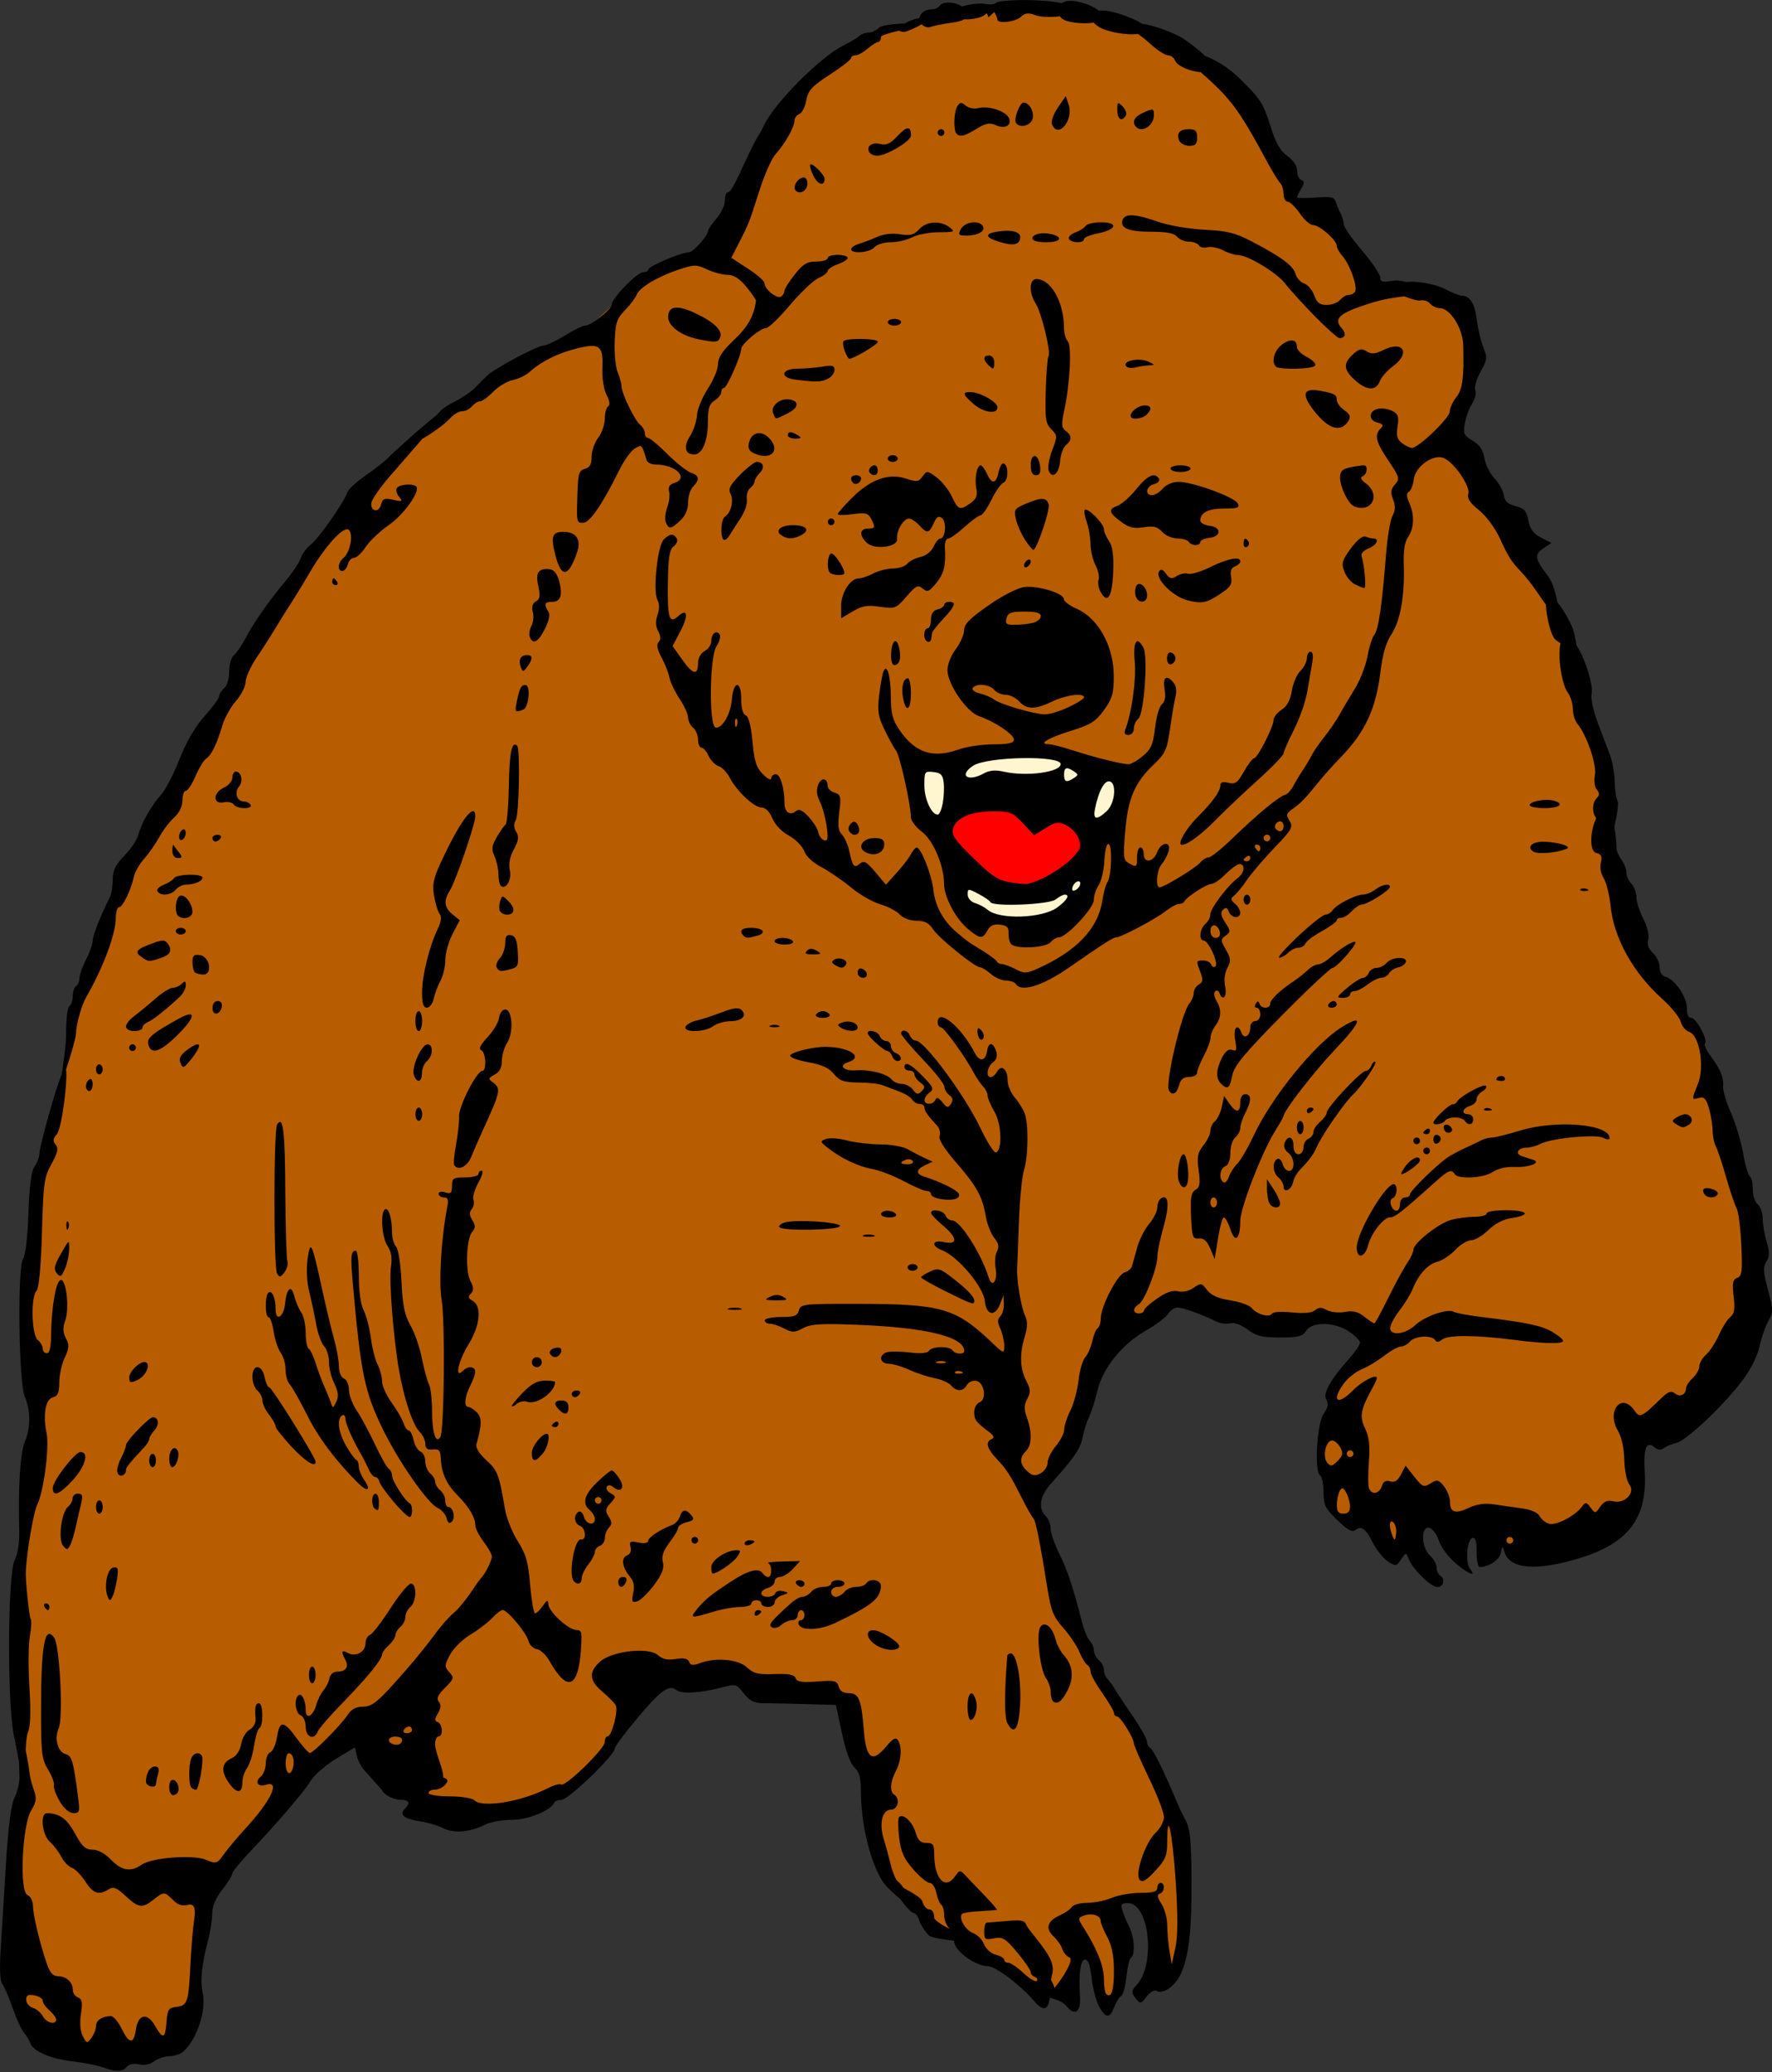 <?xml version="1.0" encoding="UTF-8"?><svg id="a" xmlns="http://www.w3.org/2000/svg" viewBox="0 0 399.47 466.94"><rect x="0" y="0" width="399.47" height="466.94" fill="#333333" stroke="none"/><g id="b"><path id="c" d="m215.57,197.66l1.56,6.66,10.54,3.23,9.21.51,8.36-9.38-1.87-1.7-7.34,3.57-6.83,1.53-13.63-4.42Z" style="fill:#fff5ce; fill-rule:evenodd;"/><path id="d" d="m205.36,170.73l3.91,14.66,4.93-1.7,11.76-3.4,14.14,3.06,5.47,4.08,6.29-4.76-.17-8.53-9.38-4.08-18.4-.34-18.57,1.02Z" style="fill:#fff5ce; fill-rule:evenodd;"/><path id="e" d="m212.67,187.6l13.29,13.63,13.97-3.4,4.45-4.76-1.73-8.19-21.12-5.1-8.87,7.82Z" style="fill:red; fill-rule:evenodd;"/><path id="f" d="m195.41,407.17l.91-1.84-.14-3.34-4.62-12.3-3.66-7.31-10.97-2.49-21.15-2.69-10.77,1.33-4.62,8.65-8.65,12.9-5.95,3.46-15.79,4.22-14.8-1.73-5.95-5.39-6.75-9.81-12.33,7.11-.26.43-8.39,9.35-12.53,14.74-17.72.88-12.39-5.3,5.1,5.3,21.97,2.24-1.7,20.27-3.06,13.97-19.93,3.77-16.04-10.06-2.38-31.89,2.32-16.89-.91-24.01,1.33-33.08,2.21-23.22-.37-19.59-2.24-16.81,2.41-13.66,2.41-13.92,2.69-11.54,2.32-11.31,2.58-12.7,7.23-19.22,11.37-25.43,23.13-37.76,20.47-29.74,19.67-19.13,31.69-18.62.28-.06,10.63-9.84,6.94-5.13,7.57-1.79,3.8.68,8.48-19.87,11.4-18.99,10.94-8.7,9.81-5.78,4.25.43,8.02-3.12,14.97-1.11,17.63.88,17.4,6.49,14.74,11.14,9.84,15.85,3.57,8.7,6.46,5.81,9.81,11.62,2.92,4,15.85,1.36,4.9,10.94-2.89,18.74,3.12,8.25,6.46,12.27,12.73,20.78,5.58,18.96,3.8,14.51,3.12,10.49-1.19-.06.77,15.48,7.14,18.74,9.16,11.4,4,5.78,2.92,9.84,7.6,26.11,2.44,17.86-2.89,14.94-9.16,11.85-10.71,8.28-4.03,2.01-1.11,13.83-10.94,8.25-15.17,4.9-5.16-4.9-9.81-2.89-9.61-3.12-.65,8.02-3.8.23-7.6-6.92-2.24.88-3.77-5.36-2.24-9.81,2.66-9.61.68-3.57,7.8-11.37-.43-2.47-9.72-4.37.34.57-5.02.74-.57,1.05-15.17-3.12-12.95-2.47-10.94,5.81-7.82,12.5-5.78,14.97-7.37,10.26-.77-.31,5.13,14.54,8.65,22.31,9.61,16.53,8.84,19.25,2.89,15.19-1.93,17.49-1.16,2.13-4.22-.4-.2-12.3-3.83-3.66-5.78,2.13,2.3,5.75v12.3l-2.3,4.42-1.73-1.13-1.33-7.51-2.89-3.66-5.58,9.44h-4.62l-7.48-5.39-10.4-6.75-6.72-3.83-3.86-5.39-5.95-5.39-4.22-15.39Zm-50.57-307.81l.79.6-1.25-2.1.45,1.5Zm70.04,101.93l3.12,5.36,8.93,1.33,9.61,1.56,8.02-8.48,3.57-12.5,3.8-2.89,2.78-8.9-.99-.06-9.38-5.58-9.16-2.89-20.1,1.56-10.49,2.24.91,8.02,3.34,7.82,6.04,9.81-1.33,4.45,1.33-.85Z" style="fill:#b85c00; fill-rule:evenodd;"/><path id="g" d="m23.75,466.02c-1.53-.57-4.79-1.22-7.26-1.5-5.05-.57-8.99-2.24-9.64-4.08-.26-.68-.91-1.79-1.47-2.44-.57-.68-1.73-3.2-2.58-5.64s-1.9-4.85-2.32-5.36c-.48-.57-.6-3.46-.34-7.48.23-3.63.77-12.36,1.19-19.42.54-8.59,1.19-13.55,1.93-15,.62-1.19,1.13-3.26,1.13-4.59,0-.6-.06-1.98-.11-3.54l-.94-5.02c-1.73-5.36-1.73-37.16,0-40.48.71-1.39,1.08-3.94.99-6.86-.26-9.64.23-17.21,1.25-19.67,1.36-3.26,1.36-6.97,0-10.23-1.39-3.32-1.67-29.48-.37-31.07.51-.6,1.02-4.9,1.19-10.15.23-6.32.65-9.61,1.42-10.69.6-.85,1.08-2.15,1.08-2.92,0-1.42,3.43-14,5.05-17.91.2-1.87.99-6.04.96-9.38,0-2.98.31-5.61.74-5.87s.74-1.28.74-2.24.34-2.01.77-2.27c.4-.26.74-1.05.74-1.76s.68-2.61,1.5-4.22,1.5-3.54,1.5-4.28c0-1.13,1.76-5.61,3.86-9.78.37-.71.65-2.49.65-3.97,0-2.04.62-3.32,2.64-5.41,1.47-1.47,2.86-3.57,3.12-4.65.68-2.61,3.03-6.77,5.13-9.04.96-1.02,2.83-4.62,4.14-7.97,1.56-3.97,3.54-7.37,5.67-9.75,1.81-2.01,3.29-4.03,3.29-4.51,0-.45.51-1.25,1.13-1.79.65-.51,1.13-2.15,1.13-3.74s.48-3.23,1.08-3.71c.6-.51,1.79-2.24,2.64-3.88,1.79-3.43,5.16-8.25,9.16-13.04,1.53-1.81,3-4.08,3.29-4.99.31-.94,1.3-2.3,2.27-3.03,1.81-1.45,7.46-9.47,8.16-11.68.23-.71,2.13-2.47,4.22-3.91,2.07-1.45,4.34-3.2,5.02-3.94.96-1.02,7.26-6.75,10.94-9.61.91-1.16,2.13-2.1,3.71-2.86,1.79-.88,4-2.35,4.88-3.26.88-.94,2.21-2.24,2.95-2.92,1.84-1.67,11.25-6.66,12.59-6.66.6,0,2.75-.99,4.76-2.24s4.05-2.24,4.59-2.24c1.36,0,5.98-3.66,5.98-4.73,0-1.42,5.7-7.29,7.06-7.29.65,0,1.19-.26,1.19-.6,0-.74,7.4-3.88,9.07-3.88,1.05,0,4.42-3.77,4.42-4.93,0-.28.88-1.5,1.9-2.72,1.05-1.22,1.87-3.06,1.87-4.05s.26-1.81.57-1.81c.68,0,1.36-1.16,4.11-7.14,1.16-2.47,2.41-4.99,2.83-5.58.4-.62.96-1.64,1.25-2.27,2.18-4.93,12.84-15.65,18.09-18.2,1.5-.74,3.06-1.64,3.46-2.07.4-.4,1.33-.74,2.04-.74s1.81-.51,2.47-1.16c.54-.54,4.17-.91,5.61-.88.96-.54,2.3-1.02,3.43-1.28.17-1.02,1.25-1.93,2.69-1.93.74,0,1.56-.34,1.81-.74.74-1.16,3.63-.96,5.05.09,1.76-.51,4-.79,5.05-.6,1.25.26,2.41.14,2.64-.2.23-.37,3.15-.65,6.46-.65,3.2.03,6.32.23,8.36.71.28-.17.62-.34,1.02-.43,1.76-.45,5.53.65,7.34,2.1.65-.06,1.45-.03,2.38.14,2.01.4,5.56,1.59,7.34,2.81,2.44.31,7.09,1.93,9.35,3.37.82.54,3.26,2.27,4.93,3.91,2.18.82,5.13,2.47,7.71,5.02,4.68,4.54,5.41,5.67,6.92,10.52,1.25,4.05,2.24,5.81,3.88,6.97,1.36.99,2.21,2.24,2.21,3.34,0,.96.4,1.9.94,2.1.74.28.74.65,0,1.93-.54.88-.94,1.76-.94,1.96s1.87.23,4.14.06c3.46-.28,4.25-.11,4.56.94.23.71.71,1.87,1.08,2.58.4.74.71,1.81.71,2.44s1.87,3.32,4.14,5.98c2.3,2.66,4.11,5.41,4.11,6.07,0,1.02.54,1.13,3,.71.79-.11,1.79.03,2.69.31,2.66-.26,6.58.4,8.93,1.59,1.62.82,3.26,1.5,3.71,1.5,1.9.03,2.95,1.67,3.43,5.36.28,2.21.96,5.07,1.53,6.41.88,2.18.82,2.72-.68,5.36-.91,1.64-1.45,3.51-1.19,4.17s-.06,2.01-.68,2.98c-.65.96-1.39,2.95-1.64,4.39-.45,2.41-.28,2.81,1.73,4,1.59.94,2.35,2.07,2.66,3.94.23,1.45,1.25,3.49,2.27,4.56s1.96,2.78,2.1,3.77c.17,1.36.88,2.01,2.64,2.47,1.98.51,2.49,1.08,2.92,3.26.34,1.93,1.11,2.95,2.81,3.83l2.35,1.22-1.67,1.11c-2.27,1.5-2.13,2.38,1.02,6.49.91,1.19,1.64,3.8,2.01,5.78,1.67,2.01,3.51,5.47,3.8,7.03.14.77.34,1.79.54,2.72,2.07,3.17,3.8,9.21,3.37,10.86-.23.99.34,3.74,1.36,6.46.99,2.58,2.24,5.9,2.78,7.34s1.02,4.14,1.08,6.01c.03,1.87.31,3.8.62,4.28s-.11,3.29-.71,5.84c.34,1.81.45,3.86.48,4.82,0,.65.51,1.81,1.11,2.64.62.79,1.11,2.07,1.11,2.86s.51,1.9,1.13,2.52,1.13,1.96,1.13,2.98.68,3.23,1.56,4.9c.91,1.79,1.36,3.77,1.13,4.73-.28,1.13.06,2.15,1.05,3.03.82.74,1.5,2.18,1.5,3.17,0,1.16.51,1.98,1.39,2.21,2.07.54,4.85,4.65,4.76,7.11-.03,1.33.31,2.13.99,2.13,1.13,0,3.83,5.02,3.09,5.78-.28.26.31,1.5,1.25,2.78,2.21,2.95,3.03,4.9,2.83,6.89-.09.88.71,3.51,1.76,5.9,1.05,2.35,2.27,6.46,2.75,9.1.45,2.64,1.13,4.99,1.5,5.22s.68,1.53.68,2.92.48,2.86,1.11,3.4c.62.51,1.13,1.96,1.13,3.2s.4,3.6.88,5.22c.71,2.35.71,3.29-.06,4.51-.77,1.25-.71,2.38.37,6.35,1.19,4.39,1.22,5.05.17,6.86-.65,1.11-1.59,3.74-2.07,5.9-.6,2.49-2.1,5.39-4.17,8.08-4.54,5.81-12.33,13.12-14.6,13.66-1.05.26-2.32.77-2.83,1.19-.62.48-1.33.43-2.13-.26-1.79-1.47-2.47.23-2.15,5.61.6,10.46-3.71,16.1-14.83,19.47-9.5,2.89-15.48,2.44-16.75-1.3-.51-1.59-.54-1.59-.85.11-.31,1.53-2.78,3.15-4.79,3.15-.37,0-.68-1.53-.68-3.43,0-2.41-.28-3.34-.94-3.12-1.28.4-1.64,5.64-.54,6.97,1.64,1.98-.51,1.11-3.37-1.39-1.59-1.33-3.23-3.6-3.69-5.05-.48-1.42-1.45-2.69-2.15-2.83-1.96-.37-1.81,4.42.17,6.24.82.74,1.5,1.96,1.5,2.69s.34,1.56.77,1.81c1.25.77.82,2.61-.62,2.61s-5.61-4.05-6.46-6.38c-.57-1.47-.6-1.47-1.7.17-1.05,1.56-1.22,1.59-2.98.45-.99-.68-2.49-2.49-3.29-4.05-1.7-3.37-2.69-4.11-4-3.03-.71.6-1.73.06-4.08-2.21-2.75-2.64-3.12-3.4-3.12-6.29,0-1.81-.37-3.51-.77-3.8-1.36-.82-.74-11.74.77-13.86.99-1.42,1.16-2.27.6-3.26-.79-1.42.96-4.51,5.44-9.52,1.19-1.36,2.18-2.83,2.18-3.29,0-.43-1.11-1.56-2.47-2.49-3.26-2.21-8.36-2.3-9.69-.17-.77,1.25-1.76,1.5-5.87,1.5s-5.36-.34-7.34-1.81c-1.47-1.08-3.03-1.62-3.94-1.39-.85.23-2.27.03-3.15-.43-3.2-1.59-7.48-3.12-8.67-3.12-.68,0-1.64.62-2.13,1.42-.48.77-2.78,2.49-5.1,3.83-5.39,3.09-9.67,8.45-10.89,13.63-.51,2.21-1.36,4.82-1.87,5.87-.51,1.02-1.13,3.06-1.42,4.51-.48,2.52-1.9,4.59-7,10.26-2.64,2.89-3.12,5.67-1.33,7.46.62.62,1.13,1.93,1.13,2.89s.88,3.49,1.93,5.58c1.81,3.63,3.06,7.37,5.07,15.19.48,1.96,1.3,3.97,1.81,4.48s.94,1.47.94,2.18.54,1.67,1.13,2.18c.62.51,1.11,1.47,1.11,2.18s.4,1.62.85,2.07c.45.48,1.22,1.53,1.67,2.32.48.82,2.3,3.57,4.05,6.12,1.76,2.58,3.17,5.1,3.17,5.67s.34,1.22.77,1.47c.68.43,3.15,5.41,5.73,11.62.6,1.45,1.62,3.6,2.27,4.79.91,1.64,1.19,4.59,1.25,12.76.06,11.88-.57,17.55-2.38,21.6-1.25,2.81-4.08,4.79-5.53,3.88-.43-.26-1.42.31-2.21,1.3-1.36,1.76-1.42,1.76-2.52.34-.99-1.3-.96-1.62.31-3,4.28-4.71,2.81-18.4-2.01-18.4-1.47,0-1.67.26-1.25,1.67.31.94.99,2.61,1.56,3.71,1.16,2.27,1.39,6.29.37,6.92-.34.23-.79,2.13-1.02,4.25-.2,2.13-.71,4.05-1.16,4.34s-1.16,1.42-1.59,2.55c-1.02,2.66-1.98,2.58-3.49-.28-.65-1.28-1.39-4.17-1.62-6.38-.28-2.69-.77-4.05-1.45-4.05-1.05,0-1.47,3.03-1.16,8.39.2,3.46-1.13,4.42-2.98,2.15-.99-1.22-2.81-1.64-3.83-1.96-.37,2.95-1.53,3.15-3.66.62-3-3.51-8.59-7.71-10.29-7.71-2.81,0-7.6-3.51-7.6-5.58v-.17c-2.15-.23-5.16-.65-5.73-1.22-.91-.91-1.84-2.41-2.13-3.34-.28-.91-.85-1.67-1.25-1.67-.51,0-1.87-1.53-2.98-3.09-1.59-1.33-3.26-2.86-3.91-3.88h-.03c-2.86-4.37-4.99-13.01-4.99-20.47,0-3-.37-4.34-1.47-5.39-.94-.85-1.96-3.71-2.81-7.71l-1.36-6.35-7.11-.2c-3.91-.11-8.19-.2-9.5-.2-1.79,0-2.86-.57-4.14-2.18-1.64-2.13-1.87-2.18-4.73-1.42-4.99,1.33-9.33,1.59-10.46.65-1.81-1.5-3.97.28-11.11,9.13-1.53,1.9-2.81,3.74-2.81,4.03,0,1.5-10.43,11.57-12.02,11.57-.74,0-1.45.28-1.59.6-.74,1.79-5.92,3.91-9.55,3.91-2.13,0-4.79.45-5.9,1.02-3.49,1.76-7.23,2.1-9.58.88-1.19-.6-3.6-1.33-5.39-1.59-3.49-.54-4.59-1.47-3.29-2.78s.99-2.04-.88-2.04c-.96,0-2.41-.48-3.2-1.05-.06-.06-.09-.09-.14-.11l-.06-.06c-.51-.4-.79-.62-.74-.82l-3.43-3.88c-1.05-.96-2.1-2.69-2.32-3.83l-.48-2.07-4.22,2.55c-2.32,1.39-4.9,3.63-5.73,4.96-1.56,2.55-7.37,9.33-13.89,16.21-2.1,2.21-3.83,4.37-3.83,4.76,0,.43-.99,2.04-2.24,3.6-1.47,1.84-2.24,3.71-2.27,5.36,0,1.39-.37,3.86-.79,5.5-1.56,5.9-1.98,9.64-1.36,12.3.91,4.03-1.36,10.8-4.48,13.41-.62.51-1.98.94-3.06.94-1.05.03-2.58.54-3.4,1.16-.88.68-2.24.96-3.43.68-1.28-.28-2.3-.03-2.92.74q-1.13,1.36-4.68.11Zm-17.09-66.7c0,.71.4,2.38.88,3.77.79,2.15.71,2.83-.54,4.93-2.01,3.4-2.66,18.28-.82,18.99.68.26,1.22,1.33,1.25,2.44.03,2.13,1.53,8.42,3.12,13.04.71,2.04,1.39,2.83,2.52,2.83,1.87,0,3.34,1.33,3.34,3.06,0,.71.51,1.47,1.16,1.73.94.34,1.08,1.13.68,3.74-.31,2.07-.17,3.91.43,5.02.88,1.64.96,1.67,1.96.31.54-.77,1.02-1.98,1.02-2.69,0-1.25,1.42-2.18,3.37-2.18.54,0,1.62,1.28,2.38,2.81,1.7,3.51,2.75,3.6,3.23.2.51-3.49,2.58-3.88,4.31-.82,1.79,3.12,2.32,2.92,2.58-.85.23-2.86.45-3.23,2.3-3.43,2.47-.28,2.69-1.08,3.12-9.89.17-3.51.54-7.99.85-9.98q.57-3.6-1.36-3.12c-1.39.34-2.32.06-3.46-1.11-1.93-1.9-2.01-1.9-4.37-.06-2.55,2.01-3.37,1.9-6.29-.82-2.04-1.9-2.75-2.18-3.83-1.5-2.21,1.39-3.51.96-5.27-1.79-.94-1.45-2.3-2.83-3-3.06-.74-.23-1.79-1.33-2.38-2.44-.57-1.11-1.73-2.66-2.61-3.43-1.76-1.62-2.24-6.46-.65-6.43,2.86.03,4.48,1.22,6.32,4.56,1.62,2.98,2.38,3.66,4,3.66,1.22,0,2.81.88,4.14,2.27,2.38,2.47,4.45,2.81,6.86,1.13,2.32-1.64,11.62-2.35,14.57-1.11,2.27.94,2.47.88,3.97-1.22.85-1.22,3.09-3.88,4.99-5.95,5.73-6.24,7.85-10.8,4.54-9.75-1.84.57-2.64-.65-1.16-1.87.6-.51,1.11-1.87,1.11-3s.45-2.24,1.02-2.47c.57-.2,1.25-1.79,1.53-3.51.6-3.77,1.5-3.66,4.56.57,1.25,1.7,2.52,3.12,2.83,3.12.71.06,7-6.29,8.56-8.65.79-1.22,1.87-1.79,3.34-1.79,2.27,0,3.49-1.05,10.2-8.76,1.73-1.96,4.39-5.27,5.92-7.34,1.5-2.07,3.51-4.31,4.39-5.02.88-.68,2.58-2.75,3.8-4.51,1.19-1.79,2.35-3.4,2.58-3.6.79-.79,2.24-3.77,2.24-4.62,0-.48-.85-1.98-1.87-3.32-1.02-1.36-1.87-3.03-1.87-3.69,0-1.76-1.42-4.17-3.94-6.69s-3.69-5.07-3.83-8.31c-.09-1.87-.4-2.24-1.79-2.1-1.25.14-1.7-.2-1.7-1.25,0-.79-.57-2.01-1.28-2.72-1.56-1.56-3.51-7.37-4.65-13.83-1.3-7.57-2.32-20.44-1.81-23.47.28-1.9.06-3.32-.79-4.59-1.3-1.98-1.67-7.57-.54-8.25.79-.48,1.56,2.07,1.56,5.24,0,1.25.43,2.69.91,3.17.51.51,1.02,3.88,1.22,7.82.26,5.47.68,7.6,2.04,9.95.94,1.64,2.1,5.02,2.58,7.51.51,2.47,1.19,5.07,1.59,5.78.37.74.68,3.43.68,6.01.03,4.9.85,7.48,1.87,5.84.88-1.42,1.11-26.19.28-31.01-.68-4-.06-14.03,1.3-20.95.31-1.53.11-2.04-.77-2.04-.65,0-1.19-.37-1.19-.82s.62-.6,1.5-.31c1.22.4,1.5.14,1.5-1.45,0-1.76.28-1.93,3-1.93,1.64,0,2.98-.37,2.98-.77,0-.43.31-.74.74-.74.4,0,.06,1.22-.79,2.72-.82,1.5-1.33,3.23-1.08,3.86.23.6.06,1.56-.4,2.07-.57.71-.54,1.42.14,2.49.74,1.19.74,1.73-.03,2.64-1.33,1.62-1.59,8.7-.4,11.06.77,1.5.79,2.15.09,2.86-.68.71-.6,1.05.43,1.64,2.1,1.16,1.67,5.56-.94,9.78-2.27,3.66-3.2,7.88-1.36,6.04,1.22-1.22,2.86-1.13,2.86.14,0,.57-.51,1.98-1.13,3.17-1.25,2.44-1.47,4.76-.43,4.76.4,0,1.25.57,1.93,1.22,1.16,1.16,1.13,2.83-.09,7.17-.23.79.62,2.15,2.24,3.63,2.52,2.3,2.86,3.17,4.17,10.89.34,2.07,1.64,5.39,2.92,7.37,1.87,2.95,2.35,4.68,2.78,9.92.31,3.46.79,6.32,1.11,6.32s1.11-.77,1.76-1.7c.94-1.36,1.16-1.45,1.22-.4.03,1.67,4.54,5.84,6.32,5.84,1.25,0,1.33.45.99,4.96-.48,5.95-1.9,8.05-4.17,6.01-.77-.71-2.04-2.41-2.78-3.83-.77-1.42-2.07-2.66-2.89-2.81-.85-.11-1.7-.94-1.93-1.84-.45-1.84-4.76-7-5.84-7-.37,0-1.47.85-2.44,1.9-.99,1.02-3.17,2.69-4.88,3.69-1.67.99-3.71,3-4.51,4.45-1.3,2.44-1.33,2.72-.2,3.97s1.08,1.5-.96,3.54c-1.62,1.59-1.98,2.41-1.39,3.12.54.68.48,1.45-.2,2.61-.79,1.3-.79,1.73-.06,1.98,1.11.4,1.28,3.23.2,3.23-.43,0-.77.77-.77,1.73,0,2.01,1.96,5.81,1.81,7.51t.06.03c1.08.4,1.13.71.4,1.62-.51.6-1.59,1.11-2.35,1.11s-1.42.34-1.42.74c0,.43,2.1.77,4.73.77s5.13.4,5.61.88c1.81,1.81,10.74.31,16.75-2.81,1.22-.62,2.49-.96,2.83-.74.94.57,9.81-8.05,9.81-9.55,0-.71.28-1.28.62-1.28.96,0,2.52-5.9,1.84-7.06-.34-.57-1.7-1.93-3.03-3.06-2.92-2.44-3.09-4.37-.54-6.69,2.64-2.44,11.03-3.4,13.12-1.5,1.02.91,2.18,1.16,4.03.85,1.84-.28,2.69-.11,2.98.65.31.82.88.85,2.38.31,3.57-1.36,8.7-.91,10.66.94,1.5,1.39,2.55,1.64,6.18,1.5,3.23-.11,4.48.11,4.79.94s1.42.99,4.85.74c3.97-.31,4.48-.17,4.85,1.13.26.99,1.02,1.5,2.27,1.5,2.3,0,2.86,1.36,3.43,8.62.54,6.24,1.9,7.14,5.05,3.37,1.5-1.79,2.15-2.13,2.64-1.36.96,1.53.74,4.51-.48,6.89-1.3,2.47-1.45,4.68-.37,5.36,1.39.85.82,3.37-.74,3.37-1.98,0-2.72,3.06-1.64,6.63.48,1.5,1.19,4.17,1.62,5.9.45,1.76,1.13,3.34,1.53,3.6.26.17.79.77,1.39,1.56,1.76.88,3.97,2.24,4.14,2.89.26,1.05.96,1.9,1.59,1.9.68,0,1.11.74,1.11,1.84,0,.65,2.01,1.79,3.54,2.58l-.17-.17c-.62-.62-1.13-1.96-1.13-3s-.28-2.07-.65-2.3c-.34-.23-.85-1.42-1.11-2.66-.23-1.25-.91-2.27-1.5-2.27s-2.24-1.39-3.71-3.06c-2.1-2.38-2.78-3.91-3.17-7.14-.28-2.27-.28-4.34-.03-4.62.91-.91,3.03,1.05,3.74,3.46.51,1.79,1.11,2.35,2.44,2.35,1.5,0,1.76.37,1.76,2.58,0,5.56,2.47,8.14,4.71,4.93,1.05-1.5,1.08-1.5,2.64.17.88.94,2.83,2.98,4.31,4.51,1.5,1.56,2.61,2.86,2.47,2.92-.14.03-1.87.17-3.83.28-1.98.09-3.8.37-4.03.6-.85.88.71,3.63,2.44,4.31.99.37,2.15,1.53,2.52,2.55.43,1.05,1.56,2.07,2.64,2.35,1.02.26,1.9.77,1.9,1.13s.43.68.94.68,2.04,1.05,3.4,2.32c1.39,1.28,2.72,2.07,3,1.76.28-.28.11-.68-.43-.88-.51-.17-.94-.68-.94-1.11s-1.36-2.41-3.03-4.42c-2.69-3.2-3.32-3.57-5.24-3.17-2.01.4-2.21.23-2.21-1.53,0-1.11.26-1.98.57-2.01s2.32-.2,4.51-.37c3.29-.31,4.05-.14,4.45.96.28.71,2.35,3,4.11,5.5,2.95,4.22,1.47,5.39,1.45,6.86.51.94.71,1.47.74,1.79,1.96-2.3,4.48-6.49,3.4-6.89-.65-.26-1.36-1.08-1.62-1.9-.23-.79-1.16-2.1-2.01-2.89-1.87-1.76-1.36-3.46,1.45-4.71,1.13-.51,2.38-1.33,2.69-1.87.34-.51,1.87-.94,3.46-.94s4.08-.51,5.56-1.13c1.5-.62,4.39-1.13,6.46-1.13,2.86,0,3.8-.26,3.8-1.11,0-.62.34-1.13.74-1.13,1.08,0,.94,2.07-.17,2.44-.68.23-.57.82.37,2.27.71,1.11,1.3,3.26,1.3,4.82.03,1.56.23,4.2.51,5.84l.51,3,.82-3.74c.57-2.69.6-7.03.06-15.14-.74-11-1.9-16.33-1.9-8.82,0,3.2-.37,4.11-2.69,6.6-1.96,2.15-2.89,2.69-3.49,2.07-1.22-1.22,1.19-8.36,3.54-10.6,1.05-.96,1.9-2.58,1.9-3.6s-1.53-4.96-3.4-8.82c-1.84-3.83-3.37-7.31-3.37-7.74,0-1.19-3.06-6.09-3.8-6.09-.4,0-.68-.34-.68-.77,0-.4-1.19-2.44-2.64-4.48-1.45-2.07-2.64-4.22-2.64-4.82s-.34-1.3-.74-1.53c-.43-.26-1.25-1.59-1.81-2.98-.57-1.36-2.21-3.8-3.63-5.39-2.15-2.41-2.75-3.83-3.49-8.5-1.76-10.91-2.69-15.65-3.26-16.21-.31-.31-1.45-2.27-2.49-4.37-2.72-5.39-3.43-6.52-5.75-8.99-2.24-2.35-2.61-3.86-1.13-4.45.68-.28.51-.74-.54-1.56-3.03-2.3-3.4-2.78-3.4-4.51,0-.96.54-1.98,1.19-2.21,1.7-.65,1.11-4.51-.74-4.85-.77-.14-1.73.26-2.1.94-.82,1.5-2.38,1.53-3.57.09-.51-.6-2.15-1.33-3.66-1.62s-4.05-1.13-5.73-1.87c-1.64-.77-3.77-1.39-4.71-1.39-1.93-.03-2.3-1.87-.51-2.55.65-.26,2.98-.26,5.16,0,2.61.31,4.14.17,4.48-.37.65-1.05,4.68-1.11,5.3-.09.57.88,2.64.99,2.64.14,0-3.2-8.5-5.3-24.01-5.9-8.25-.34-10.52-.2-12.3.74-1.93,1.02-2.44,1.05-4.28.09-1.13-.6-2.61-1.08-3.23-1.08s-1.16-.34-1.16-.74c0-.43,1.64-.77,3.66-.77,3.03,0,3.71-.26,4.05-1.5.37-1.42,1.02-1.5,13.01-1.47,18.91,0,22.25.94,30.08,8.33,3.12,2.98,3.2,3,3.2,1.13,0-1.05-.4-2.78-.88-3.86-.68-1.47-.68-2.13,0-2.81.48-.48.82-1.73.79-2.78l-.09-1.93-.82,2.1c-1.11,2.81-3.09,2.35-3.37-.77-.31-3.26-6.12-10.15-9.69-11.51-2.58-.99-2.13-2.41.54-1.81,3.15.68,2.98-1.02-.37-3.8-1.45-1.22-2.61-2.47-2.61-2.78,0-1.05,2.83-.57,3.26.57.23.62.91,1.13,1.5,1.13,1.79,0,6.52,7.4,8.28,12.98.74,2.32,2.01.57,1.53-2.1-.26-1.36-.14-3.12.28-3.88.57-1.05.4-1.81-.62-3.09-.74-.91-1.59-3.12-1.9-4.85-.71-4.39-2.13-6.94-6.83-12.3-2.58-3-3.86-5.05-3.57-5.81.26-.65,0-1.67-.57-2.3-2.27-2.49-2.86-3.37-2.86-4.14,0-.43-.51-.77-1.11-.77s-1.33-.45-1.67-.99c-.31-.54-1.62-1.33-2.86-1.79-1.22-.45-2.92-1.11-3.74-1.42-.82-.34-3.32-.62-5.5-.62-3.34-.06-4.25-.37-5.53-1.93-1.08-1.36-2.69-2.1-5.75-2.64-2.32-.4-4.17-1.08-4.11-1.5.14-.77,5.39-2.04,8.14-1.98,5.41.11,8.53,2.32,4.88,3.49-2.24.71-.96,2.01,1.76,1.81,3.15-.23,7,.74,8.08,2.04.45.57,1.53,1.02,2.35,1.02s1.96.6,2.49,1.3c.79,1.11,1.13,1.16,1.96.34s.77-1.16-.31-1.96c-.74-.54-1.33-1.39-1.33-1.84,0-.48-.48-.85-1.11-.85s-1.13-.34-1.13-.74c0-1.45,1.45-.74,4.14,2.04,2.35,2.41,2.55,2.89,1.53,3.63-.65.48-1.16,1.25-1.16,1.73,0,1.16,2.01,1.08,2.47-.09.26-.65.71-.48,1.56.57,1.02,1.28,1.28,1.33,1.93.37.54-.82.45-1.36-.34-1.96-.62-.45-1.13-1.33-1.13-1.9,0-.6-2.18-3.37-4.88-6.18-2.66-2.83-4.88-5.44-4.88-5.81,0-1.11,1.53-.74,1.98.45.26.62.82,1.13,1.3,1.13,1.96,0,11.03,12.25,14.57,19.67,1.53,3.2,3.12,5.7,3.51,5.56,1.5-.45,1.3-6.46-.31-9.18-.85-1.45-1.56-3.09-1.56-3.66s-.45-1.47-.99-2.01c-.54-.57-1.47-1.93-2.07-3.03-1.96-3.69-6.75-10.35-7.48-10.35-.37,0-.71-.51-.71-1.11,0-3.37,5.39,1.08,8.39,6.94,1.05,2.04,2.41,1.81,2.75-.45.28-2.1,1.36-2.1,2.04,0,.34,1.11.11,1.93-.71,2.52-1.3.96-1.67,3.34-.51,3.34.4,0,1.05-.54,1.42-1.22.96-1.73,2.38-.6,2.38,1.9,0,1.16.74,2.89,1.59,3.88.88.99,1.87,2.61,2.24,3.54.94,2.41.85,9.72-.14,12.9-.45,1.45-.96,6.66-1.13,11.62s-.37,9.67-.4,10.49c-.17,2.49.91,8.9,1.79,10.69.6,1.22.57,2.47-.06,4.59-1.22,4-1.11,7.26.31,10.01.99,1.93,1.05,2.61.23,4.11-.74,1.42-.77,2.32-.06,4.25,1.19,3.34,1.11,6.15-.23,7.51-1.53,1.5-1.42,2.98.31,4.54,1.13,1.05,1.73,1.13,2.98.48.88-.48,1.59-1.53,1.59-2.41s.85-2.55,1.87-3.77c1.05-1.22,1.87-2.89,1.87-3.69s.62-2.75,1.39-4.28,1.59-4.59,1.84-6.8c.26-2.24.94-4.59,1.53-5.24.6-.68,1.3-2.32,1.59-3.66s.82-2.61,1.19-2.86c.4-.23.71-1.25.71-2.24,0-2.64,3.77-9.92,5.39-10.35.74-.2,1.47-.79,1.64-1.36s.68-2.44,1.16-4.17c.45-1.73,1.67-4.14,2.69-5.36s1.87-2.89,1.87-3.74.37-1.76.82-2.04c1.73-1.08,1.96,1.53.6,6.35-.79,2.72-1.42,5.78-1.42,6.83,0,2.58-2.89,9.98-4.2,10.71-1.39.79-1.36,2.04.06,2.04.62,0,1.13-.31,1.13-.65,0-.37,1.33-1.59,2.98-2.72,2.04-1.42,3.51-1.93,4.73-1.62,1.05.26,2.47-.06,3.49-.79,1.64-1.13,1.81-1.11,3.03.51.91,1.19,2.49,1.9,5.24,2.32,2.15.34,4.31,1.11,4.79,1.7,1.11,1.42,3.97,2.24,4.56,1.33.26-.43,2.21-.57,4.54-.31,2.69.28,4.48.11,5.19-.48.85-.71,1.47-.71,2.72-.03.91.48,2.72.65,4.05.4,1.81-.34,2.95-.06,4.37,1.08,1.05.82,2.07,1.5,2.24,1.5.2,0,1.59-2.61,3.17-5.81s3.51-6.72,4.25-7.8c.77-1.11,1.39-2.47,1.39-3,.03-1.45,5.61-5.9,8.45-6.69,1.33-.4,3.69-.71,5.24-.71s2.81-.34,2.81-.74c0-.94,7.99-1.02,8.56-.11.23.37-.96.85-2.66,1.08-2.04.28-3.88,1.19-5.47,2.72-1.3,1.28-3.06,2.32-3.88,2.32s-2.47.96-3.6,2.18c-1.16,1.19-2.95,2.41-4,2.66-2.15.54-4.22,2.75-5.56,6.01-.48,1.25-1.87,3.49-3.03,4.99s-2.1,3.26-2.1,3.94c0,1.87,3.37,1.47,5.7-.68,2.13-1.98,7.31-3.77,8.59-2.98.43.28,3.2.79,6.18,1.16,10.43,1.28,13.66,1.96,16.07,3.37,1.36.79,2.44,1.7,2.44,2.01.03.77-4.39.68-11.23-.23-8.42-1.08-14.74-1.11-16.02-.06-.77.62-1.28.65-1.59.14-.74-1.19-4.59-.96-5.67.31-.51.62-1.42,1.13-2.04,1.13s-2.32.96-3.83,2.13-3.8,2.52-5.07,3.03-3.06,1.93-3.94,3.12c-2.98,4.03-1.47,5.19,2.07,1.56,1.96-2.01,5.33-3.74,5.33-2.75,0,.26-.31,1.02-.71,1.73-2.98,5.41-3.26,6.83-1.96,9.58.94,1.96,1.16,3.91.88,7.57-.2,2.72-.2,5.41.03,5.98.6,1.56,2.32,1.28,2.89-.48.34-1.08.91-1.39,1.87-1.08,1.02.31,1.7-.11,2.44-1.56l1.05-1.98,1.98,2.52c1.84,2.32,2.13,2.44,3.66,1.47,1.47-.91,1.79-.85,3,.65.74.94,1.36,2.47,1.36,3.43,0,2.49,1.19,2.89,4.22,1.45,1.87-.88,3.6-1.11,5.78-.79,1.73.26,4.56.68,6.32.91,1.96.26,3.49.94,3.91,1.76.4.74,1.36,1.5,2.18,1.7,1.56.43,5.84-1.81,7.34-3.86.82-1.11.99-1.08,1.96.23,1.02,1.36,1.08,1.36,2.18-.23.85-1.22,1.64-1.53,2.98-1.19,2.55.62,5.05-2.04,3.54-3.83-.54-.68-1.05-3.15-1.11-5.53-.06-2.64-.62-5.16-1.45-6.58-2.61-4.42.79-8.7,3.69-4.59,1.25,1.81,1.62,1.64,5.95-2.58,1.64-1.62,2.38-1.9,3.17-1.25,1.13.96,2.55.34,2.55-1.11,0-.51.68-1.56,1.5-2.3.82-.77,1.5-1.93,1.5-2.64s.68-1.9,1.53-2.66c.85-.74,2.13-2.75,2.89-4.42.74-1.67,1.87-3.49,2.55-4.03.94-.77,1.11-1.84.77-4.68-.37-3-.2-3.77.82-4.17,1.05-.4,1.19-1.45.91-7.4-.17-3.8-.65-7.54-1.08-8.33s-1.5-3.97-2.38-7.06-1.93-6.21-2.32-6.94c-.37-.71-.68-2.21-.68-3.37s-.37-3.37-.79-4.96c-.65-2.3-1.11-2.81-2.27-2.49-1.73.45-1.73.54-.26-3.17,1.56-3.86.34-10.97-1.98-11.71-.79-.26-1.64-1.28-1.9-2.27-.26-1.02-2.15-3.37-4.25-5.24-6.52-5.87-10.83-13.63-11.57-20.92-.26-2.49-.96-5.3-1.56-6.24-.62-.96-.91-2.44-.62-3.46.34-1.39.09-1.9-1.05-2.18-1.64-.43-1.33-5.13,0-7.85-.96-1.19-.96-3.4.11-4.51.68-.65.68-1.13,0-1.93-.48-.6-.65-2.01-.4-3.29.45-2.27-1.87-9.07-3.97-11.54-.54-.65-.99-2.15-1.02-3.37,0-1.19-.51-2.83-1.11-3.63-1.39-1.84-2.35-8.14-1.67-11.14-.4-.23-.88-.57-1.25-.96-.96-.94-1.93-5.07-2.04-7.74-.77-1.05-1.59-2.3-2.27-3.26-.94-1.36-2.38-3.17-3.23-4.05-2.35-2.49-2.89-3.32-4.9-7.68-1.05-2.3-3.09-5.05-4.71-6.32-2.01-1.62-2.69-2.66-2.38-3.66.51-1.64-3.06-6.94-5.44-8.02-2.35-1.11-6.52,1.81-6.86,4.82-.14,1.22-.62,2.44-1.08,2.72-.6.37-.57,1.05.06,2.47,1.22,2.69,1.13,5.75-.23,7.71-.79,1.11-1.11,3.12-.99,6.35.23,6.94-.79,12.61-2.78,15.59-1.22,1.84-2.01,4.51-2.52,8.79-1.02,8.02-3.46,13.29-8.7,18.71-1.64,1.7-4.03,4.31-5.24,5.84-3.17,3.91-4,4.73-5.84,6.04-1.42.99-1.5,1.33-.68,2.66.85,1.39.54,1.98-3.32,5.98-2.35,2.47-5.16,5.73-6.24,7.29-1.05,1.56-2.38,3.17-2.95,3.6-.82.65-.79.96.2,1.79.65.54,1.19,1.47,1.19,2.04,0,1.45-1.98,1.28-2.58-.23-.34-.94-.68-1.02-1.3-.43-.62.62-.48,1.39.51,2.89,1.22,1.87,1.25,2.1.09,2.95-1.16.82-1.16,1.05.06,3.17,1.13,1.96,1.16,2.55.31,4.14-.6,1.13-.79,2.72-.48,4.2.51,2.24-.6,3.4-1.3,1.39-.2-.51-.6-.68-.96-.34-.34.31-.23,1.25.26,2.04,1.22,1.96,1.16,3.88-.17,5.64-.62.82-1.13,2.07-1.13,2.78-.03.74-.71,2.58-1.53,4.11-.82,1.56-1.5,3.23-1.5,3.77,0,.51-.79.94-1.79.94-1.3,0-1.93.54-2.27,1.87-.48,1.87-1.5,2.44-2.27,1.22-.94-1.5,2.81-17.52,4.59-19.64.54-.65.99-1.73.99-2.41s.51-1.5,1.16-1.87c.91-.51.99-1.05.37-2.69-1.02-2.69-1.02-2.72.65-2.72.79,0,1.59.43,1.76.94.2.51.62.68.96.37.74-.71-1.59-5.81-2.66-5.81-1.16,0-.88-2.69.37-3.74.62-.51,1.13-1.5,1.13-2.18,0-1.3,3.94-6.52,6.18-8.16,1.53-1.13,1.79-3.17.37-3.15-.51.03-1.9,1.05-3.12,2.27-1.19,1.22-2.64,2.21-3.2,2.21-1.08,0-5.67,2.98-6.09,3.94-.14.31-.68.57-1.22.57s-1.87.74-3,1.62c-2.24,1.76-10.03,5.9-11.11,5.9-.68,0-2.78,1.33-10.66,6.8-6.07,4.2-10.8,5.64-12.02,3.69-.26-.4-1.22-.74-2.18-.74s-2.47-.68-3.43-1.5c-.94-.82-2.04-1.5-2.44-1.5-1.16,0-9.27-6.55-10.6-8.59-.94-1.42-1.9-1.9-3.74-1.9-1.47,0-3-.6-3.74-1.39-.68-.77-2.69-1.81-4.42-2.32-1.76-.51-4.73-2.24-6.63-3.83-1.93-1.59-4.9-3.63-6.66-4.56-1.9-.99-3.46-2.44-3.86-3.63-.4-1.08-1.93-2.61-3.4-3.43-1.62-.85-3.15-2.47-3.77-3.91-.62-1.53-1.53-2.44-2.44-2.44-1.67,0-5.61-3.71-7.2-6.77-.6-1.16-1.7-2.32-2.47-2.55-.77-.26-1.79-1.3-2.27-2.32-.45-1.02-1.16-1.84-1.59-1.84-.4,0-.77-.82-.77-1.79s-.51-2.21-1.13-2.72-1.13-1.56-1.13-2.3-.85-2.64-1.9-4.17c-1.02-1.56-2.07-3.69-2.27-4.73s-1.02-3.15-1.81-4.62c-.99-1.87-1.19-2.95-.65-3.49s.51-1.28-.09-2.41c-.62-1.13-.65-2.3-.17-3.71.48-1.33.45-2.52-.03-3.4-1.05-1.87.03-12.16,1.42-13.55s2.24-1.42,2.95-.26c.28.48,0,1.25-.68,1.76-.94.68-1.22,2.41-1.33,8.05-.11,8.14.28,9.52,2.32,7.71,2.13-1.93,2.38-.14.48,3.43l-1.73,3.29,2.24,3.17c2.38,3.34,3.51,3.54,3.51.57,0-1.02.62-2.13,1.47-2.61.85-.43,1.5-1.45,1.5-2.21,0-1.7,1.19-2.64,1.9-1.5.26.43-.06,1.62-.71,2.61-1.62,2.47-1.76,18.37-.14,18.37s3.32-3.17,3.6-6.41c.34-4.22,2.1-4.31,2.1-.11,0,2.13.4,3.51,1.02,3.74.65.26,1.19,2.35,1.53,5.9.4,4.45.85,5.87,2.35,7.37,1.02,1.02,1.87,1.45,1.87.94s.45-.94,1.02-.94c1.02,0,1.96,3.09,1.96,6.43,0,2.1,1.22,3,2.55,1.9.71-.6,1.45-.28,2.89,1.25,1.05,1.13,2.04,2.69,2.18,3.49s.74,1.59,1.3,1.79c.85.28.96-.31.6-3.12-.28-1.93-.96-4.42-1.53-5.56-.71-1.36-.85-2.61-.4-3.77.68-1.79,2.15-1.62,2.15.23,0,.57.71,1.25,1.56,1.5,1.39.45,1.5.91,1.05,4.45-.37,2.95-.23,4.2.62,5.02.6.62,1.33,2.27,1.64,3.69.77,3.54,1.11,3.94,2.38,2.86.94-.79,1.53-.45,3.51,1.9l2.38,2.83,2.32-2.58c1.3-1.42,2.78-3.29,3.23-4.17.48-.91,1.11-1.62,1.39-1.62.99.03,3.37,6.12,3.77,9.64.37,3.46,2.18,6.83,5.02,9.27,2.44,2.1,2.86,2.41,6.01,4.31,1.64,1.02,3.09,2.1,3.23,2.41.14.34.65.62,1.13.62s1.87.51,3.06,1.13c1.98,1.02,2.47,1.02,4.88-.03,8.96-4,13.78-9.04,14.77-15.51.28-1.79.77-3.6,1.11-4.03.91-1.16,1.16-8.16.31-8.59-.45-.23-.85,1.3-.99,3.69-.11,2.24-.71,4.76-1.3,5.61s-1.08,2.32-1.08,3.29c0,1.87-6.15,8.42-7.88,8.42-.51,0-1.36.51-1.87,1.11-.99,1.19-7.17,1.59-8.7.57-.48-.31-.79-1.39-.77-2.44.09-1.5-.31-1.9-1.93-2.1-1.42-.17-2.24.23-2.83,1.3-1.08,2.01-1.67,1.96-4.48-.4-2.72-2.3-5.3-7.2-5.3-10.09,0-4.08-2.41-9.78-4.99-11.74-1.39-1.05-2.49-2.52-2.49-3.29,0-2.75-2.47-13.83-3.32-14.94-.48-.62-1.64-2.75-2.61-4.73-1.47-3.03-1.64-4.28-1.22-7.8.28-2.32.71-4.68.94-5.27.79-2.1,1.67.79,1.7,5.58,0,3.74.37,5.22,1.9,7.46,3.54,5.22,7.57,6.55,13.46,4.42,1.67-.6,5.13-1.11,7.71-1.13,3.49,0,4.68-.28,4.68-1.08,0-1.13-4.31-4.05-7.88-5.27-2.83-.99-7.11-7.23-7.11-10.37,0-1.28.82-3.37,1.87-4.73,1.02-1.36,1.87-3.26,1.87-4.25,0-1.36,1.28-2.66,5.44-5.56,3-2.13,6.6-3.97,8.05-4.17,3-.43,9.01,1.36,9.01,2.72,0,.48,1.3,1.47,2.92,2.18,4.88,2.15,8.33,8.45,8.33,15.17,0,3.91-.34,5.07-2.21,7.65-1.84,2.55-3,3.29-7.48,4.68-5.07,1.56-7.46,3-4.99,3,.65,0,3.12.62,5.47,1.39,5.05,1.64,11.03,3.12,12.53,3.12.6,0,2.04-.85,3.26-1.87,1.84-1.53,2.3-2.61,2.72-6.29.28-2.44.96-4.85,1.53-5.33.71-.57.91-1.7.62-3.43-.43-2.75.45-3.37,2.04-1.45.57.68.74,1.93.43,3.17-.28,1.13-.85,4.42-1.25,7.29-.65,4.62-1.05,5.5-3.66,7.97-4.31,4.11-5.84,7.71-6.43,15.11-.51,6.07-.45,6.46,1.08,7.29,1.45.79,1.59.65,1.59-1.42,0-1.25.34-2.3.74-2.3.43,0,.77.68.77,1.5,0,2.15,2.15,1.87,3-.37.91-2.44,3.32-2.61,2.58-.17-.28.91-.99,2.21-1.56,2.86-1.08,1.25-1.45,5.19-.45,5.19.99-.03,8.11-4.34,9.13-5.56.54-.65,1.42-1.19,1.93-1.19.54,0,2.95-1.96,5.39-4.31,5.3-5.16,10.52-9.5,11.82-9.78.54-.14,1.33-.99,1.81-1.9s1.53-2.66,2.35-3.88c.82-1.25,1.7-2.78,1.98-3.37.31-.62,1.5-2.35,2.69-3.86,1.19-1.47,2.72-3.74,3.43-4.99.68-1.28,2.24-3.88,3.43-5.81,1.22-1.93,2.49-5.24,2.89-7.37s1.08-4.34,1.56-4.9c.94-1.11,1.73-6.58,2.64-18.09.31-3.91.96-7.85,1.47-8.76.65-1.19.68-2.21.11-3.66-.6-1.62-.51-2.32.45-3.37,1.11-1.25,1.02-1.62-1.47-5.33-2.86-4.25-3.26-5.78-1.79-7.26.74-.74.6-1.02-.77-1.36-2.15-.57-1.87-2.81.4-3.12.88-.14,2.3.11,3.12.57,1.22.65,1.42,1.3,1.08,3.46-.34,2.04-.11,2.89.96,3.71.79.6,1.81,1.08,2.27,1.11,1.45.03,8.53-6.77,8.53-8.19,0-.74.65-2.18,1.45-3.2,1.45-1.79,1.79-4.42,1.59-11.79-.09-3.77-2.95-8.31-5.24-8.31-.74,0-1.76-.45-2.24-1.05-.45-.57-1.47-.88-2.24-.68-.45.11-2.07-.34-3.54-.94-1.96.23-4.68.57-7.91,1.62-6.8,2.18-8.16,3.4-6.24,5.53,1.11,1.22.88,2.27-.51,2.27-.37,0-2.86-2.24-5.56-4.96-2.66-2.75-5.67-6.04-6.66-7.34-1.9-2.47-8.45-6.43-10.69-6.43-.71,0-2.24-.48-3.34-1.08-1.11-.57-2.69-.88-3.49-.68-.79.23-1.67.03-1.93-.43-.28-.45-1.3-.82-2.27-.82s-2.15-.51-2.66-1.13c-.65-.79-2.41-1.11-5.92-1.11-5.07,0-7.03-.85-6.32-2.72.57-1.45,2.95-1.3,7.97.48,2.47.85,6.94,1.62,10.49,1.79,5.13.26,6.92.71,10.66,2.66,6.72,3.51,9.33,5.47,9.84,7.31.26.91,1.11,1.87,1.93,2.13.82.28,1.84,1.47,2.27,2.66.6,1.7,1.22,2.18,2.83,2.18,1.13,0,2.52-.51,3.03-1.13.54-.62,1.36-1.13,1.9-1.13.57,0,1.22-.31,1.47-.74.62-1.02-1.13-6.01-2.78-7.91-.77-.88-1.36-1.96-1.36-2.41,0-1.28-3.91-4.68-5.33-4.68-.68,0-2.04-1.19-3-2.64-.99-1.42-2.21-2.61-2.72-2.61s-.94-.79-.94-1.73-.34-2.07-.77-2.49-1.87-2.81-3.2-5.27c-5.02-9.38-7.4-12.87-11.45-16.72-1.13-1.11-2.27-2.1-3.23-2.98-2.3-.14-5.33-1.36-5.81-2.64-.26-.65-.96-1.16-1.59-1.16s-2.47-1.19-4.05-2.64c-.99-.91-2.01-1.7-2.75-2.18-2.69.37-7.29-.54-8.96-1.7-.43-.28-.77-.57-1.02-.85-2.44.4-6.26-.03-7.26-1.02-.11-.11-.26-.26-.34-.4-1.87.23-4.37.2-5.44-.23-1.64-.62-2.35-.57-3.37.37-1.28,1.16-5.24,1.59-5.27.57,0-.31-.34-1.08-.71-1.67-2.07,1.98-.96.85-1.76.28-.68.94-3.03,1.45-5.05,1.36-.54.37-1.59.6-3.17.82-1.79.26-3.77.65-4.39.91-.6.23-1.47-.06-2.01-.6-1.45.85-3.4,1.7-3.97,1.7-.48,0-.88-.11-1.08-.28-1.87.43-4.11,1.05-4.11,1.42,0,.62-.28,1.13-.62,1.13s-1.42.68-2.38,1.5c-.94.82-2.18,1.5-2.72,1.5-.57,0-1.02.28-1.02.62,0,.37-2.15,2.04-4.79,3.74-4.03,2.61-4.88,3.54-5.3,5.78-.26,1.47-.96,2.86-1.56,3.09s-1.11.91-1.11,1.53c0,1.42-2.13,5.16-4.25,7.51-.91.99-2.55,4.73-3.69,8.33-2.3,7.26-2.41,7.48-4.68,11.88l-1.62,3.15,3.74,2.44c2.07,1.33,3.74,2.81,3.74,3.29,0,1.33,2.78,3.6,3.71,3.03.43-.28.79-.85.79-1.28,0-.45,1.05-2.1,2.32-3.71,1.87-2.38,2.78-2.92,4.88-2.92,1.39,0,2.55-.37,2.55-.77,0-.43,1.02-.74,2.24-.74s2.27.31,2.27.68-1.02,1.02-2.27,1.45c-1.22.45-2.24,1.11-2.24,1.5,0,.37-.94,1.11-2.07,1.59-1.13.51-4.03,3.26-6.43,6.09-2.41,2.86-4.82,5.19-5.39,5.19-1.3,0-5.61,3.63-5.61,4.73,0,1.47-3.23,8.76-3.88,8.76-.34,0-.62.43-.62.96,0,.51-.68,1.36-1.5,1.87-1.16.74-1.5,1.76-1.5,4.65,0,4.51-1.25,7.51-3.12,7.51-2.07,0-2.44-1.81-.88-4.2.74-1.13,1.42-3.2,1.53-4.59.09-1.39,1.19-4.11,2.44-6.01s2.3-4.37,2.3-5.53c0-1.5.99-3,3.66-5.53,3.12-2.95,4.45-5.36,4.9-8.76.03-.26-.96-1.7-2.18-3.17-1.56-1.9-2.86-2.69-4.28-2.69-1.13,0-3.2-.57-4.59-1.22-2.38-1.13-2.83-1.13-6.49.09-4.68,1.56-8.82,4.05-9.38,5.67-.23.65-1.39,2.18-2.58,3.4-1.87,1.93-2.18,2.86-2.35,7.09-.11,2.66.2,5.78.68,6.94s.88,2.61.88,3.2c0,1.56,2.92,7.57,4.17,8.62.6.48,1.08,1.36,1.08,1.93s.31,1.02.68,1.02c.4,0,2.41,1.64,4.42,3.69,2.04,2.01,4.42,3.88,5.3,4.17,1.87.6,2.01,1.59.45,3.15-.6.6-1.11,2.21-1.11,3.54,0,1.59-.62,3.03-1.76,4.08-2.07,1.96-2.64,2.01-3.26.4-.28-.68-.11-2.18.31-3.37.45-1.16.65-2.78.43-3.57-.26-.99.11-1.59,1.19-1.93,3.37-1.05.31-4.14-4.11-4.14-1.02,0-1.98-.43-2.13-.94-1.11-3.66-1.08-3.66-2.72-2.64-.85.51-2.38,2.64-3.4,4.71-3.91,7.91-6.72,11.99-8.22,11.99s-1.53.14-1.22-7.94c.11-3.15.4-3.91,1.64-4.22,1.08-.28,1.5-1.02,1.5-2.75,0-1.28.68-3.2,1.47-4.22.82-1.05,1.47-2.95,1.5-4.25,0-1.33.34-2.61.77-2.86.45-.28.34-1.25-.37-2.58-.62-1.22-1.02-3.74-.94-5.92.23-5.16-.57-5.81-5.58-4.59-4.25,1.02-8.28,3-10.74,5.27-.85.79-2.61,1.64-3.88,1.9s-3.29,1.45-4.42,2.64c-1.16,1.19-2.47,2.15-2.98,2.15-.48,0-1.3.51-1.81,1.13s-1.5,1.11-2.24,1.11-1.93.74-2.72,1.62c-1.13,1.28-4.31,3.54-6.21,4.59-3.12,3.6-6.52,7.48-7.54,8.67-2.01,2.35-3.8,4.9-3.94,5.67-.34,2.01,1.64,2.47,2.15.51.37-1.39.77-1.56,2.75-1.11,2.07.45,2.21.37,1.33-.68-.54-.65-.77-1.56-.51-1.98.54-.82,3.6-1.08,4.37-.34.99,1.02-2.78,6.35-6.15,8.67-1.98,1.36-4.34,3.6-5.22,4.93-.88,1.36-2.07,2.47-2.64,2.47s-1.22.65-1.42,1.5c-.23.82-.77,1.47-1.22,1.47-1.19,0-1.02-1.9.26-2.95,1.5-1.25,2.27-5.24,1.22-6.29s-5.1,3.29-8.56,9.13c-1.3,2.21-2.92,4.9-3.63,6.01-2.41,3.77-3.23,5.07-4.73,7.57-.82,1.36-2.58,4.14-3.94,6.12-1.33,2.01-2.44,4.45-2.44,5.44s-.96,2.89-2.18,4.28c-1.19,1.36-2.58,3.86-3.06,5.53-1.28,4.28-2.47,6.69-3.63,7.43-.54.34-1.62,2.13-2.41,3.94-.77,1.81-1.76,3.32-2.18,3.32s-.77.96-.77,2.15c0,1.36-.71,2.83-1.93,3.94-1.05.96-2.55,2.95-3.32,4.39-.79,1.45-2.3,3.63-3.37,4.82-1.08,1.22-2.13,3.09-2.35,4.14-.65,2.98-2.52,6.8-3.32,6.8-.4,0-.74,1.11-.74,2.47,0,3.54-2.83,11.14-6.66,17.77-1.08,1.87-2.32,6.35-2.32,8.33,0,.79-1.33,5.44-2.24,7.99.45,2.24-.94,13.29-2.07,14.6-.88.99-.94,1.53-.26,2.35.68.85.48,1.76-.94,4.34-1.67,2.98-1.84,4.31-2.15,15.48-.23,7.8-.68,12.53-1.22,13.1-1.33,1.3-1.13,9.92.26,11.06.62.51,1.13,1.39,1.13,1.96,0,.6.4,1.05.94,1.05.62,0,.94-1.39.96-4.31.09-6.32,1.13-12.19,2.21-12.19,1.25,0,1.93,6.41.96,9.18-.57,1.59-.51,2.66.17,3.97.79,1.47.74,2.18-.28,4.37-.68,1.42-1.22,3.91-1.22,5.56,0,2.32-.34,3.09-1.45,3.37-1.67.43-2.27,3.86-1.42,8.05.65,3.23-.62,13.07-2.1,16.13-.85,1.76-2.32,10.29-2.58,15-.11,1.96.74,10.18,1.11,10.77.23.37.11,2.15-.2,3.97-.34,1.79-.37,6.94-.09,11.48.34,5.5.23,8.84-.34,10.06-.28.65-.43,2.21-.51,4.08.45,2.13.82,4.39.82,4.73Zm5.98,55.73c0-.4-.68-1.33-1.5-2.04s-1.5-1.67-1.5-2.15-.82-1.02-1.87-1.22c-1.42-.28-1.87-.06-1.87.99,0,.74.68,1.56,1.5,1.81s1.84,1.13,2.27,1.93c.82,1.5,2.98,2.01,2.98.68Zm53.43-56.81c.4-1.62-.09-3.17-.99-3.17-.37,0-.68,1.02-.68,2.24,0,2.44,1.11,3.09,1.67.94Zm24.58-6.21c0-.4-.68-.71-1.5-.71-1.64,0-2.04,1.16-.57,1.7,1.13.4,2.07-.03,2.07-.99Zm2.24-2.21c0-.4-.31-.77-.71-.77-.37,0-.91.37-1.16.77-.26.43.06.74.71.74s1.16-.31,1.16-.74Zm158.23,54.31c0-3.4-.45-5.64-1.5-7.63-.82-1.53-1.5-3.17-1.5-3.66,0-1.22-1.96-1.84-3.74-1.19-1.47.54-1.47.6.17,3.17,2.86,4.59,4.31,8.31,4.31,11.2,0,1.53.23,3,.48,3.26,1.16,1.16,1.79-.65,1.79-5.16Zm90-97.03c0-.43-.34-.77-.77-.77-.4,0-.74.34-.74.77,0,.4.34.74.74.74.43,0,.77-.34.77-.74Zm-26.96-4c-.96-.96-1.11.85-.26,2.98.51,1.22.6,1.16.82-.4.14-.96-.11-2.13-.57-2.58Zm-9.81-3.57c0-.85-.37-2.24-.82-3.09-.68-1.25-.96-1.36-1.5-.51-.34.57-.65,1.96-.65,3.09-.03,1.59.34,2.07,1.47,2.07,1.02,0,1.5-.51,1.5-1.56Zm-4.05-14.94c-1.42,0-2.21,3.63-1.11,4.99.79.94,1.11.88,2.35-.37,1.19-1.22,1.3-1.73.62-3.03-.48-.88-1.33-1.59-1.87-1.59Zm4.82,3c0-.43-.34-.77-.77-.77-.4,0-.74.34-.74.77,0,.4.34.74.74.74.43,0,.77-.34.77-.74Zm-88.36-18.51c-.54-.23-1.19-.2-1.45.06s.2.43.99.4c.85-.06,1.05-.23.45-.45Zm-3.71-2.24c-.51-.2-1.36-.2-1.87,0s-.09.37.94.37,1.45-.17.94-.37ZM13.43,405.84c-.88-1.5-1.45-3.09-1.28-3.57.17-.45-.43-2.01-1.28-3.46-1.45-2.35-1.62-3.74-1.62-13.12,0-15.02.82-19.59,2.95-16.67,1.28,1.73,2.1,18.11,1.02,20.47-1.02,2.27-.2,5.3,1.56,5.78,1.42.37,1.73,1.39,2.83,9.72.43,3.26.31,3.57-1.05,3.57-.96,0-2.13-1.02-3.15-2.72Zm25.23-1.5c-.82-.79-.6-3.26.26-3.26,1.11,0,1.81,2.21.96,3.06-.4.37-.96.51-1.22.2Zm13.55-8.14c1.08-.48,1.87-1.64,2.15-3.2.26-1.36,1.11-2.83,1.93-3.26.85-.45,1.39-1.47,1.33-2.41-.23-2.64-.03-3.51.77-3.51.94,0,1.02,5.02.09,5.58-.37.23-.91,1.98-1.19,3.94s-1.02,4.22-1.59,5.05c-.6.82-1.05,2.27-1.05,3.17,0,2.61-1.25,2.72-3,.26-1.93-2.69-1.73-4.59.57-5.61Zm-9.07,6.6c-.62-.62-.65-4.96-.03-6.55.6-1.62,2.55-1.53,2.52.11,0,2.55-.94,6.94-1.45,6.94-.31,0-.77-.23-1.05-.51Zm-10.23-1.3c0-1.93.88-3.43,2.04-3.43.79,0,.99.48.68,1.67-.26.94-.45,1.96-.48,2.27,0,1.05-2.24.54-2.24-.51Zm36-12.36c0-1.25-.48-2.35-1.13-2.61-1.22-.45-1.56-3.86-.45-4.54.77-.48,1.59,1.25,1.59,3.43s1.67,1.3,2.35-1.19c.31-1.13,1.05-2.64,1.64-3.32s1.22-1.9,1.36-2.72c.17-.91.88-1.5,1.76-1.5,1.96,0,2.69-1.11,1.81-2.69-1.02-1.93-.85-2.3.65-1.5,1.76.94,3.91-.28,3.91-2.21,0-.82.45-1.67,1.02-1.9.54-.2,2.64-2.89,4.59-5.95,1.98-3.09,4.05-5.58,4.62-5.58,1.39,0,1.3,4.05-.11,5.24-.62.51-1.13,1.5-1.13,2.24s-.48,1.7-1.11,2.24c-.62.51-1.13,1.36-1.13,1.87s-.68,1.53-1.5,2.27-1.5,1.64-1.5,2.01c0,1.16-3.17,5.05-8.7,10.77-2.95,3-5.56,6.01-5.81,6.66-.79,2.07-2.72,1.33-2.72-1.02Zm158.2-.82c-.71-1.33-.71-6.77-.03-15.17,0-.31.37-.57.77-.57,1.3,0,2.38,5.53,2.13,11.17-.26,5.78-1.3,7.48-2.86,4.56Zm-8.99-3.77c0-3.15,1.08-4.03,1.87-1.47.54,1.73-.17,4.48-1.19,4.48-.37,0-.68-1.33-.68-3Zm19.25-1.22c-.28-.28-.51-1.22-.51-2.1s-.48-2.27-1.08-3.12c-1.33-1.93-2.24-10.03-1.25-11.48.96-1.45,2.75,0,3.43,2.81.28,1.11,1.11,2.69,1.84,3.51,2.04,2.27,2.35,4.9.94,7.8-1.28,2.61-2.44,3.51-3.37,2.58Zm-167.73-5.9c0-1.02.31-1.87.74-1.87.4,0,.77.85.77,1.87s-.37,1.87-.77,1.87c-.43,0-.74-.85-.74-1.87Zm127.64-6.86c-1.96-1.36-2.21-3.23-.45-3.23s6.38,3,5.87,3.8c-.65,1.05-3.51.77-5.41-.57Zm-23.24-3.86c-.91-.57-.4-1.22,4.14-5.33.91-.85,2.15-1.56,2.72-1.56s1.45-.48,1.96-1.11,1.73-1.13,2.72-1.13,1.79-.34,1.79-.74c0-.43.68-.77,1.5-.77s1.5.34,1.5.77c0,.4-.68.74-1.5.74s-1.5.51-1.5,1.13.45,1.11,1.02,1.11,1.47-.48,1.98-1.11,1.7-1.13,2.66-1.13,1.96-.34,2.21-.74c.79-1.3,3.37-.88,3.34.54-.06,2.81-2.01,4.39-10.35,8.36-3.46,1.64-7.68,1.79-8.19.26-.17-.51.06-.91.51-.91.43,0,.79-.51.79-1.13s-.31-1.13-.74-1.13c-.4,0-.77.51-.77,1.13s-.57,1.13-1.25,1.13-1.79.48-2.47,1.08c-.65.6-1.59.82-2.1.54Zm-16.98-4.05c1.98-2.32,3.09-3.23,7.63-6.21,3.97-2.64,6.43-3.26,7.29-1.87.26.43.79.77,1.19.77.94,0,.91-2.81-.03-3.15-.43-.11,1.05-.28,3.23-.34l4-.09-1.64,1.79c-.91.96-2.21,1.79-2.89,1.79s-1.22.45-1.22,1.02-.68,1.22-1.5,1.45c-.82.2-1.5.77-1.5,1.19,0,1.08,2.81,1.08,3.15,0,.17-.45.96-.68,1.76-.45,1.39.34,1.36.4-.2.91-.94.31-1.7,1.02-1.7,1.59s-.68,1.05-1.5,1.05-1.5-.37-1.5-.77c0-.43-.48-.74-1.11-.74s-1.13.31-1.13.74c0,.4-1.13.77-2.52.77s-4.14.48-6.18,1.11c-4.9,1.5-5.27,1.45-3.6-.54Zm13.04.96c0-.43.37-.79.77-.79.43,0,.74.14.74.34,0,.17-.34.54-.74.79-.43.26-.77.11-.77-.34Zm-160.07-1.53c-.26-.43-.11-.77.31-.77.45,0,.79.34.79.77,0,.4-.14.74-.31.74-.2,0-.54-.34-.79-.74Zm132.12-6.63c-1.84-2.1-2.24-4.39-.85-4.93.77-.28,1.08-.99.85-1.93-.34-1.25-.09-1.39,1.79-1.02,1.3.28,2.18.11,2.18-.37,0-.77,2.75-2.58,5.41-3.57.71-.26,1.47-1.11,1.73-1.87.54-1.7,1.33-1.81,2.58-.34.74.91.57,1.19-1.05,1.59-1.05.26-1.93.85-1.93,1.28s-.88,1.93-1.96,3.32c-1.39,1.84-1.81,3.09-1.47,4.39.34,1.39-.17,2.69-1.98,5.16-1.36,1.81-3.09,3.49-3.83,3.69-1.16.31-1.28.06-.88-1.87.34-1.5.14-2.66-.6-3.51Zm-116.62-2.24c1.08-.2,1.22.23.85,2.64-.26,1.56-.71,3.37-1.05,3.97-.51.99-.65.96-1.08-.11-.85-2.24-.09-6.21,1.28-6.49Zm113.84,3.23c0-.62.48-1.11,1.08-1.11.68,0,.94.43.68,1.11-.23.62-.74,1.13-1.11,1.13s-.65-.51-.65-1.13Zm40.11.4c-.26-.43.06-.77.71-.77s1.16.34,1.16.77c0,.4-.31.74-.71.74-.37,0-.91-.34-1.16-.74Zm-50.09-.51c-1.33-1.33.11-9.75,1.59-9.44,1.3.28,1.08-2.58-.26-3.09-1.28-.48-1.47-2.41-.31-3.12.43-.28.99.2,1.22,1.08.45,1.73,2.47,2.18,2.47.54,0-.57-.48-1.45-1.11-1.98-1.81-1.5-1.33-3.49,1.62-6.32,1.5-1.47,3-2.66,3.29-2.66.31,0,1.08.82,1.73,1.84,1.33,2.01.4,3.37-1.36,1.93-.65-.54-1.19-.57-1.47-.11-.26.43.11,1.08.85,1.47,1.25.71,1.25.82-.03,2.24-1.16,1.28-1.22,1.73-.4,3.03.77,1.22.79,1.76.06,2.47-.51.51-.91,1.56-.91,2.3s-.51,1.59-1.13,1.81-1.13.85-1.13,1.36c0,.54-.65,1.81-1.5,2.86-.82,1.05-1.47,2.44-1.47,3.09,0,1.25-.88,1.59-1.73.71Zm6.21-18.26c0-.43-.31-.74-.74-.74-.4,0-.77.31-.77.74,0,.4.37.77.77.77.43,0,.74-.37.74-.77Zm24.75,15.02c0-1.53,3.37-3.77,5.64-3.77,1.08,0,1.08.17.11,1.59-.94,1.3-4.42,3.66-5.44,3.66-.17,0-.31-.65-.31-1.47Zm-146.13-4.79c-1.16-1.42-.4-7.54,1.13-8.79.57-.48,1.02-1.33,1.02-1.9s.57-1.05,1.22-1.05c.94,0,1.11.45.74,2.07-.28,1.13-.82,3.51-1.22,5.3-.37,1.76-.99,3.71-1.33,4.34-.57,1.02-.74,1.02-1.56.03Zm153.64-.51c0-.4.54-.71,1.13-.71s1.11.11,1.11.28-.51.48-1.11.74c-.62.23-1.13.09-1.13-.31Zm-11.99-.71c0-.43.34-.77.74-.77.43,0,.77.34.77.77,0,.4-.34.74-.77.74-.4,0-.74-.34-.74-.74Zm-55.19-4.99c-.23-.88-1.16-1.93-2.04-2.32-2.21-.99-8.84-10.52-12.39-17.83-4.08-8.42-4.9-12.39-6.69-32.43-.57-6.52-.48-7.68.65-7.68.37,0,.68,2.55.68,5.67,0,3.46.43,6.46,1.08,7.74.6,1.16,1.33,3.94,1.62,6.15.28,2.24.96,4.96,1.53,6.09.57,1.11,1.02,2.83,1.02,3.83s.96,3.12,2.15,4.76,2.38,3.71,2.69,4.62c.28.91.79,1.64,1.13,1.64.37,0,.88.96,1.13,2.18.26,1.19.96,2.35,1.56,2.58s1.08,1.25,1.08,2.24.51,2.18,1.13,2.72c.62.51,1.11,1.36,1.11,1.9,0,.51.51,1.36,1.13,1.87s1.13,1.56,1.13,2.32.28,1.42.65,1.42c1.11,0,1.7,2.44.85,3.29-.57.57-.94.34-1.22-.77Zm-11.96-3.71c-1.62-1.9-3.06-3.94-3.2-4.51-.11-.57-.57-1.05-.94-1.05-.4,0-1.05-.77-1.45-1.7-.4-.91-1.05-2.18-1.39-2.81-2.1-3.57-3.86-7.48-3.86-8.59,0-.68-.34-1.05-.74-.79-1.28.79-.85,3.88.91,6.92.91,1.56,1.93,2.95,2.24,3.09.34.14.6.82.6,1.53s.54,2.04,1.19,2.98c1.67,2.38.79,2.86-1.33.77-5.13-5.13-9.04-10.35-11.59-15.51-1.59-3.17-3.32-6.21-3.83-6.75-.54-.54-.96-2.07-.96-3.37s-.51-3.03-1.11-3.8c-.57-.79-1.3-2.92-1.56-4.71-.28-1.81-.79-3.26-1.13-3.26-.88,0-.88-5.05,0-5.58.82-.51,1.56,1.33,1.56,3.83,0,2.83,1.84,1.73,2.13-1.3.34-3.49,1.42-4.42,2.07-1.73.31,1.19.99,2.83,1.56,3.66.57.79,1.02,2.89,1.02,4.62s.31,3.37.68,3.6c.4.23,1.08,1.7,1.56,3.23s1.3,3.8,1.87,5.05c.54,1.22,1.25,2.95,1.53,3.77.48,1.45.51,1.45,1.28-.14.54-1.19.43-2.24-.45-4.05-.68-1.33-1.22-3.51-1.22-4.88s-.51-2.98-1.11-3.57c-.6-.62-1.42-2.89-1.81-5.1s-1.11-5.53-1.59-7.4c-.48-1.96-.62-4.93-.31-7.11.62-4.54.99-3.83,3.26,6.75.91,4.14,2.13,9.21,2.72,11.31s1.08,4.85,1.08,6.12.48,2.47,1.13,2.72c.62.23,1.13,1.36,1.13,2.52s.79,3.29,1.76,4.71c.99,1.45,2.83,4.88,4.11,7.63,1.3,2.75,2.69,5.22,3.12,5.5.4.26.74.96.74,1.56,0,1.13,2.95,5.73,3.94,6.18.77.34.74,3.12-.03,3.12-.34,0-1.93-1.53-3.57-3.43Zm-67.07,1.19c0-.82.31-1.5.74-1.5.4,0,.77.68.77,1.5s-.37,1.5-.77,1.5c-.43,0-.74-.68-.74-1.5Zm62.73.26c-.77-.79-.57-3.26.26-3.26.43,0,.77.85.77,1.87,0,1.98-.17,2.21-1.02,1.39Zm-72.48-4.56c0-1.59,5.02-8.08,6.24-8.08,1.98,0,1.13,3.15-1.62,6.21-3.09,3.37-4.62,4.03-4.62,1.87Zm14.6-3.37c-.23-.57.11-2.04.74-3.23.62-1.22,1.16-2.58,1.16-3.03,0-.91,5.19-6.29,6.07-6.29,1.3,0,1.5,1.67.37,2.92-.65.71-1.19,1.59-1.19,1.96,0,.34-.48,1.16-1.08,1.81-3.63,3.91-4.17,4.62-4.17,5.24,0,1.22-1.5,1.7-1.9.62Zm7.14-2.81c0-.82.34-1.5.77-1.5.4,0,.74.68.74,1.5s-.34,1.5-.74,1.5c-.43,0-.77-.68-.77-1.5Zm6.38-2.27c.6.99-.26,3.77-1.19,3.77-.37,0-.68-.85-.68-1.84,0-2.01,1.11-3.15,1.87-1.93Zm25.71-.82c-1.96-2.13-3.6-4.17-3.6-4.56,0-.43-.65-1.62-1.47-2.66-.85-1.05-1.5-2.49-1.5-3.2s-.51-1.73-1.13-2.24-1.13-1.9-1.13-3.09c0-2.98,2.15-2.89,2.75.09.26,1.25.71,2.27,1.05,2.27.6,0,10.46,15.85,10.46,16.78,0,1.39-2.24,0-5.41-3.37Zm57.54-2.92c.88,0,.26,3.12-.94,4.48-1.67,1.98-2.44,1.93-2.44-.2,0-1.45,2.24-4.28,3.37-4.28Zm1.11-1.84c0-.17.34-.54.77-.79.4-.26.74-.09.74.34s-.34.79-.74.79c-.43,0-.77-.14-.77-.34Zm1.67-3.57c-1.33-1.3-1.11-2.1.6-2.1.99,0,1.5.51,1.5,1.5,0,1.7-.79,1.93-2.1.6Zm-8.11-3.94c1.84-1.9,3.23-2.64,4.88-2.64,1.28,0,2.32.14,2.32.31,0,2.3-4.22,5.27-6.35,4.45-.65-.23-1.67-.03-2.3.48-.6.51-1.11.74-1.11.48s1.16-1.64,2.55-3.09Zm10.94.34c0-.43.54-.74,1.13-.74.65,0,.96.31.71.74-.26.4-.77.77-1.13.77-.4,0-.71-.37-.71-.77Zm-95.95-7.09c1.08.65-.17,3.17-1.98,4-1.56.71-1.81.62-1.81-.62,0-1.47,2.83-3.97,3.8-3.37Zm86.97-.03c0-.62.48-1.13,1.11-1.13s1.13.51,1.13,1.13-.54,1.13-1.13,1.13-1.11-.51-1.11-1.13Zm4.11-1.87c-.26-.43.09-.96.74-1.22,1.45-.57,2.24.06,1.56,1.16-.62,1.02-1.67,1.02-2.3.06Zm40.28-10.26c.74-.2,1.93-.2,2.64,0,.74.17.14.34-1.3.34s-2.04-.17-1.33-.34Zm48.76-3.91c-2.98-1.5-5.41-2.86-5.41-3.09,0-.2.88-.77,1.98-1.28,1.79-.85,2.3-.71,4.65,1.08,3.54,2.69,5.36,4.54,5.36,5.47,0,1.02-.34.91-6.58-2.18Zm-39.46,1.3c1.13-.57,2.04-.54,3,.03,1.16.65.88.79-1.62.77-2.61-.03-2.78-.11-1.39-.79Zm-160.78-5.3c-.77-.94-.6-1.73.94-4.42,1.84-3.23,1.87-3.26,1.84-1.02,0,1.22-.43,3.2-.94,4.39-.79,1.84-1.05,2.01-1.84,1.05Zm49.66.09c-.82-1.3-.79-32.29,0-33.62,1.36-2.15,1.79,1.45,1.84,15.39.06,7.94.26,14.91.48,15.45.2.57-.09,1.67-.65,2.44-.85,1.16-1.13,1.22-1.67.34Zm142.13-1.42c0-.43.51-.74,1.13-.74s1.13.31,1.13.74c0,.4-.51.77-1.13.77s-1.13-.37-1.13-.77Zm68.2-4.28c-.71-1.7-1.45-2.35-2.55-2.24-1.39.14-1.53-.31-1.76-5.05-.17-4.2.03-5.33,1.02-5.9.96-.54,1.11-1.39.71-4.34-.43-3.06-.26-4,1.05-5.67.88-1.08,1.59-2.58,1.59-3.29s.45-1.7,1.02-2.15c.57-.48,1.28-1.96,1.56-3.29l.51-2.41,1.16,1.67c1.53,2.21,2.49,2.15,2.49-.2,0-1.16.43-1.87,1.13-1.87,1.42,0,1.42,1.5,0,4.22-.62,1.19-1.13,2.72-1.13,3.37s-.51,1.64-1.13,2.15-1.11,2.1-1.11,3.49c0,1.59-.45,2.72-1.13,3-1.25.48-1.53,2.92-.43,3.6.37.26.91-.28,1.19-1.13.28-.88,1.13-2.24,1.9-3s2.47-3.69,3.77-6.46c4.03-8.62,13.8-20.64,19.81-24.35,5.16-3.17,4.48-1.25-1.87,5.44-4.56,4.82-11.25,13.49-11.25,14.6,0,.2-.85,1.67-1.87,3.32-2.92,4.62-7.88,17.35-7.88,20.27-.03,4.17-1.16,5.16-2.21,1.96-.51-1.5-1.16-2.72-1.5-2.72-.31,0-.91,2.13-1.3,4.71l-.77,4.68-.99-2.41h-.03Zm1.56-10.35c0-.62-.34-1.13-.77-1.13-.4,0-.74.51-.74,1.13s.34,1.13.74,1.13c.43,0,.77-.51.77-1.13Zm31.49,10.15c0-3.32,6.41-14.26,8.33-14.26.99,0,.79,2.81-.23,3.15-1.02.37-.28,2.83.88,2.83.43,0,.77-.68.77-1.5s.51-1.5,1.13-1.5,1.11-.28,1.11-.65c0-.88,6.83-7.46,9.1-8.76.96-.54,2.64-1.42,3.66-1.87,1.02-.48,2.47-1.16,3.17-1.53s1.87-.68,2.52-.68,3.54-.71,6.43-1.59c8.14-2.47,20.13-1.45,20.13,1.7,0,.4-.62.37-1.42-.06-1.67-.88-11.76.09-14.14,1.36-.88.45-2.27.85-3.09.85-2.01,0-2.81,1.39-1.08,1.93.74.26,1.84.62,2.44.79,2.07.65-.82,1.79-4.14,1.64-1.84-.09-3.77.37-4.88,1.11-1.96,1.39-7.82,1.73-8.59.51-.71-1.16-1.42-.91-4.17,1.56-7.88,7.06-9.33,8.19-10.46,8.19-1.42,0-4.22,3.57-4.9,6.26-.71,2.83-2.58,3.2-2.58.51Zm-111.2-2.75c.51-.23,1.53-.23,2.24-.03.74.17.34.34-.91.37-1.25,0-1.84-.14-1.33-.34Zm-179.69-2.07c-.06-.79.11-1.25.37-.99.23.26.28.88.09,1.45-.26.6-.43.4-.45-.45Zm160.72.23c-.2-.34.4-.82,1.33-1.08,2.69-.68,12.08-.06,12.36.79.31.96-13.1,1.25-13.69.28Zm22.93-2.92c0-.43.65-.77,1.45-.77s1.67.34,1.93.77-.37.74-1.47.74-1.9-.34-1.9-.74Zm87.45-2.69c-.26-.65-.45-2.1-.45-3.17v-2.01l1.5,2.24c.82,1.25,1.47,2.69,1.47,3.2.03,1.33-1.98,1.16-2.52-.26Zm-74.52-.82c-.94-.2-1.67-.65-1.67-1.05,0-.37-.48-.68-1.02-.68-.57,0-2.89-.99-5.13-2.21-2.27-1.19-5.44-2.44-7.06-2.72-3.2-.57-7.11-2.44-10.03-4.76-1.76-1.39-1.79-1.5-.45-2.01.77-.31,2.89-.17,4.68.31,1.81.48,5.22.88,7.57.91,2.38,0,5.16.48,6.18,1.08,1.05.6,2.72,1.47,3.77,1.96l1.87.85-1.7.79c-2.01.94-2.15,1.93-.37,2.52,4.37,1.39,8.05,3.32,8.05,4.17,0,1.05-1.9,1.39-4.68.85Zm-7.34-8.76c-1.53.6-1.36,1.02.45,1.02.85,0,1.33-.31,1.11-.71-.26-.4-.94-.54-1.56-.31Zm181.84,6.63c.88.26,1.39.79,1.16,1.19-.6.94-2.41.88-3-.11-.74-1.16.09-1.64,1.84-1.08Zm-96.69-.6c0-.6-.51-1.5-1.13-2.01-1.3-1.08-1.47-3.46-.31-4.17.43-.26.99.23,1.22,1.08.23.88.88,1.59,1.45,1.59,1.45,0,1.3-3.03-.23-4.14-.74-.54-1.05-1.39-.77-2.13.74-1.9,2.01-1.47,2.01.62,0,1.19.43,1.9,1.13,1.9.62,0,1.13-.68,1.13-1.53s.51-1.73,1.11-1.96c.62-.26,1.13-.91,1.13-1.5s.68-1.62,1.5-2.32,1.5-1.64,1.5-2.1c0-1.11,7.71-9.35,8.76-9.35.45,0,1.05-.54,1.3-1.22s.68-1.05.91-.79c.37.37-3.4,5.84-4.99,7.26-1.81,1.64-7.09,9.21-8.22,11.85-.77,1.73-1.67,2.98-3.88,5.24-.65.71-1.33,1.93-1.47,2.72-.34,1.73-2.15,2.55-2.15.96Zm-23.64-1.28c-.54-1.79.23-5.98,1.11-5.98.71,0,1.33,4.17.94,6.18-.34,1.76-1.45,1.64-2.04-.2Zm54.4-4.59c0,.65-3.29,3.09-4.14,3.09-.26,0,.17-.82.91-1.84,1.33-1.81,3.23-2.55,3.23-1.25Zm-217.3-3.66c.43-2.27.74-5.1.68-6.32-.06-2.27,3.97-10.18,5.22-10.18,1.05,0,.82-4.31-.26-4.71-.62-.23-.11-1.22,1.45-2.89,1.3-1.39,2.49-3.37,2.61-4.39.14-1.05.77-1.87,1.39-1.87,1.62,0,1.9,5.24.43,7.51-.65.99-1.19,2.81-1.19,4.05,0,1.53-.51,2.52-1.62,3.12-1.5.79-1.53.96-.37,1.79,1.84,1.39,1.73,1.96-2.55,11.28-.74,1.64-1.81,4.08-2.35,5.41-.88,2.27-3,3.29-3.86,1.9-.2-.31,0-2.44.43-4.71Zm218.04,1.5c0-.43.37-.74.77-.74.43,0,.74.31.74.74,0,.4-.31.77-.74.77-.4,0-.77-.37-.77-.77Zm-2.24-2.24c0-.43.34-.77.74-.77.43,0,.77.34.77.77,0,.4-.34.74-.77.74-.4,0-.74-.34-.74-.74Zm4.51-.4c0-.68.43-1.11.94-.94,1.05.37.94,1.56-.2,1.96-.4.14-.74-.31-.74-1.02Zm-30.76-2.61c0-.82.34-1.5.74-1.5.43,0,.77.68.77,1.5s-.34,1.5-.77,1.5c-.4,0-.74-.68-.74-1.5Zm28.49,1.16c0-.17.34-.54.77-.79.4-.26.74-.11.74.34,0,.43-.31.79-.74.79-.4,0-.77-.14-.77-.34Zm4.85-.45c-.71-1.16.28-1.9,1.25-.94.54.54.54.96.03,1.28-.43.26-.99.11-1.28-.34Zm52.16-1.47c-.99-.65-.99-.82,0-1.47.62-.4,1.53-.74,2.01-.77,1.42,0,2.04,1.59.91,2.32-1.3.82-1.53.82-2.92-.09Zm-54.74-.31c0-.74,3.57-4.17,4.34-4.17.43,0,.88-.28,1.02-.6.45-1.08,5.95-4.11,6.49-3.57.28.28-.09.85-.79,1.25-.74.4-1.3,1.19-1.3,1.79s-.68,1.25-1.5,1.5c-1.76.57-2.01,1.87-.4,1.87.62,0,1.13.51,1.13,1.13,0,1.28-1.16,1.5-1.87.37-.26-.43-1.25-.77-2.24-.77s-2.01.34-2.27.77c-.45.74-2.61,1.08-2.61.43Zm-229.46-1.93c0-.82.31-1.5.74-1.5.4,0,.77.68.77,1.5s-.37,1.5-.77,1.5c-.43,0-.74-.68-.74-1.5Zm200.95-.71c0-.43.37-.79.77-.79.43,0,.74.14.74.34,0,.17-.34.54-.74.79-.43.26-.77.11-.77-.34Zm39.97-.48c.23-.26.88-.28,1.42-.06.6.23.43.4-.45.43-.77.06-1.22-.14-.96-.37Zm-59.58-39.8c-.37-1.9-2.13-2.15-2.13-.31,0,.91.48,1.56,1.19,1.56s1.08-.51.94-1.25Zm-36.62-5.64c2.18-1.59,2.89-2.86,1.64-2.86-.34,0-1.28.48-2.07,1.11-1.53,1.16-14.23,1.67-14.71.57-.11-.31-1.33-1.13-2.66-1.84-2.35-1.22-2.44-1.22-2.44.14,0,.82.71,1.64,1.67,1.93.94.28,2.18.96,2.81,1.5,2.64,2.3,12.42,1.96,15.76-.54Zm5.07-4.99c.45-1.33-1.11-1.05-1.62.31-.28.74-.11,1.08.43.88.48-.14,1.02-.68,1.19-1.19Zm-7.46-2.01c1.98-1.05,4.59-2.89,5.75-4.14,1.87-1.93,2.07-2.52,1.45-4.28-.4-1.13-1.67-2.52-2.81-3.06-1.81-.88-2.35-.79-4.65.62l-2.61,1.62-2.52-2.69c-2.32-2.47-2.89-2.69-6.8-2.69-4.93,0-8.28,1.47-8.96,3.91-.4,1.42.4,2.58,4.71,6.75,5.1,4.9,5.73,5.22,11.51,5.73.74.09,2.95-.71,4.93-1.76Zm45.86-4.17c0-.43-.31-.57-.74-.31s-.74.6-.74.79c0,.17.31.31.74.31s.74-.34.74-.79Zm2.27-2.21c0-.43-.37-.74-.79-.74-.45,0-.6.31-.34.74.26.4.62.77.79.77.2,0,.34-.37.34-.77Zm2.24-2.24c0-.43-.31-.74-.74-.74-.4,0-.77.31-.77.74,0,.4.37.77.77.77.43,0,.74-.37.74-.77Zm3-2.64c0-.6-.31-1.11-.71-1.11-.94,0-1.62,1.16-1.02,1.76.85.85,1.73.51,1.73-.65Zm-39.88-3.4c1.98-1.84,2.32-6.72.48-6.72-1.13,0-2.35,2.41-3.12,6.21-.48,2.44.37,2.61,2.64.51Zm-36.74-6.41c-.2-1.76-.65-2.24-2.32-2.41-1.96-.23-2.04-.09-2.04,3s1.59,6.6,3,6.6c.37,0,.88-1.13,1.13-2.52.26-1.36.37-3.49.23-4.68Zm29.37-2.55c-1.67-1.11-2.24-.94-2.24.74s.57,1.84,2.24.74c.99-.65.99-.82,0-1.47Zm-20.32.45c1.25-.71,2.64-.82,4.59-.37,5.07,1.13,12.73.09,12.73-1.73,0-2.01-16.58-1.7-19.73.37-3.37,2.21-1.22,3.74,2.41,1.73Zm-55.7-12.25c-.26-.26-.45.2-.4.96.03.88.2,1.08.45.45.2-.54.17-1.16-.06-1.42Zm74.72-2.64c1.96-.91,3.57-1.93,3.57-2.24,0-1.08-4.11-.54-7.14.91-3.86,1.87-5.81,1.87-7.48,0-.77-.82-2.13-1.5-3.03-1.5s-2.1-.48-2.61-1.11c-1.05-1.28-4.17-1.53-4.85-.4-.26.4.51.94,1.64,1.22,1.16.28,2.55.88,3.12,1.33,1.28,1.02,8.76,3.26,11.34,3.37,1.02.06,3.49-.65,5.44-1.59Zm-6.18-20.52c0-.77-1.05-1.05-3.69-1.05-3.03,0-3.71.26-4.05,1.5-.31,1.28-.03,1.5,1.98,1.47,1.3,0,3.12-.2,4.05-.45s1.7-.91,1.7-1.47ZM19.38,244.77c0-.6.34-1.3.77-1.56.4-.26.74.23.74,1.08s-.34,1.56-.74,1.56c-.43,0-.77-.48-.77-1.08Zm255.88-.57c-1.22-1.22-1.13-3.23.23-5.87.77-1.47,1.5-2.04,2.3-1.73.99.37,1.08,0,.65-2.3-.51-2.72.57-3.88,1.45-1.53.6,1.5,1.96.65,1.96-1.22,0-.82.51-1.47,1.13-1.47s1.13-.65,1.13-1.5-.37-1.5-.79-1.5c-.45,0-.54-.4-.26-.88.45-.71.62-.71.88,0,.4,1.16,2.41,1.16,2.41-.03,0-.91,2.18-3,5.3-5.07.94-.62,2.32-1.73,3.09-2.44.74-.74,1.81-1.33,2.38-1.33s1.87-.74,2.89-1.67c2.24-2.01,5.13-3.77,5.53-3.37.45.45-4.25,5.81-5.13,5.81-.45,0-5.64,4.85-11.48,10.77-8.56,8.7-10.71,11.31-11.14,13.49-.54,2.89-1.08,3.29-2.52,1.84Zm-178.87-8.87c1.33,0,1.25,2.61-.14,3.77-.62.51-1.13,1.73-1.13,2.72,0,2.13-1.19,2.35-1.84.34-.54-1.73,1.76-6.83,3.12-6.83Zm242.82,7.51c.26.4-.06.74-.68.74s-1.19-.14-1.19-.31c0-.79,1.45-1.13,1.87-.43Zm-317.57-1.87c0-.62.31-1.13.74-1.13.4,0,.77.51.77,1.13s-.37,1.13-.77,1.13c-.43,0-.74-.51-.74-1.13Zm19.05-1.42c-.4-1.02-.03-1.79,1.28-2.78,3.34-2.58,3.91-1.56,1.11,1.93-1.67,2.07-1.87,2.13-2.38.85Zm159.36-2.72c-.77,0-4.45-3.34-4.45-4.03,0-.96,2.3-.43,2.72.65.23.62.91,1.13,1.47,1.13s1.05.51,1.05,1.13.51,1.36,1.13,1.59c1.28.48,1.53,1.79.34,1.79-.43,0-.96-.51-1.19-1.13-.26-.62-.74-1.13-1.08-1.13Zm-170.93-.74c0-.43.34-.77.77-.77.4,0,.74.34.74.77,0,.4-.34.74-.74.74-.43,0-.77-.34-.77-.74Zm11.2-6.55c3.86-2.13,3.88-.54.03,3.34-4.05,4.14-6.29,4.93-6.92,2.47-.4-1.42.88-2.49,6.89-5.81Zm180.57,4.59c-.28-.31-.54-1.08-.54-1.7,0-.85.23-.94.82-.31.48.45.71,1.22.57,1.7-.17.48-.54.62-.85.31Zm-190.54-5.24c1.05-.79,3.17-2.52,4.68-3.86s3.26-2.41,3.91-2.44c.62,0,1.56-.43,2.04-.91.71-.71.91-.62.91.37,0,.71-.62,1.87-1.39,2.58-2.92,2.75-6.09,5.27-7.2,5.7-.65.26-1.16.79-1.16,1.22s-.85.79-1.87.79c-1.08,0-1.87-.45-1.87-1.02s.88-1.67,1.96-2.44Zm63.3,1.19c0-1.25.31-2.24.74-2.24s.77.99.77,2.24-.34,2.27-.77,2.27-.74-1.05-.74-2.27Zm63.38-.11c1.22-.28,3.8-1.13,5.73-1.87,2.66-1.02,3.77-1.13,4.42-.51,1.3,1.33.11,2.49-2.55,2.52-1.33.03-3.06.51-3.86,1.13-1.79,1.36-6.69,1.5-6.24.17.17-.51,1.3-1.16,2.49-1.45Zm32.6,1.64c-.94-.6-.94-.77.2-1.19,1.53-.6,3.51.06,3.51,1.13,0,.96-2.24.99-3.71.06Zm-15.96-.51c.51-.23,1.36-.23,1.87,0,.51.2.09.37-.94.37s-1.45-.17-.94-.37Zm10.32-2.52c.26-.4.94-.74,1.5-.74s1.25.34,1.5.74c.26.43-.37.77-1.5.77s-1.79-.34-1.5-.77Zm-136.09-1.42c0-.94.48-1.59,1.16-1.59s1.08.51.94,1.28c-.34,1.87-2.1,2.13-2.1.31Zm47.25-3.57c0-3.71,1.62-10.29,3.54-14.29.79-1.67.94-2.72.4-3.37-.4-.54-.96-2.41-1.25-4.2-.43-2.72-.09-4.05,2.3-8.99,3.97-8.31,7-12.08,7-8.73,0,1.7-4.45,14.66-5.7,16.61-1.47,2.32-1.33,3.88.57,5.41l1.64,1.33-1.64,3.12c-.88,1.73-1.62,4.34-1.62,5.81s-.48,3.57-1.08,4.68c-.6,1.08-1.28,2.92-1.53,4.05-.23,1.13-.94,2.04-1.53,2.04-.82,0-1.11-.91-1.11-3.49Zm204.32,2.75c.26-.43.79-.77,1.16-.77.4,0,.71.34.71.77,0,.4-.51.74-1.16.74s-.96-.34-.71-.74Zm7.71-5.98c.54,0,1.16-.54,1.39-1.13.26-.62,1.05-1.13,1.76-1.13s1.76-.51,2.27-1.13c1.16-1.36,4.76-1.53,4.31-.17-.17.51-.94,1.05-1.73,1.19-.79.17-1.7.74-2.04,1.33-.31.57-1.13,1.02-1.76,1.02s-2.01.68-3.06,1.5-2.38,1.5-2.95,1.5-1.02.34-1.02.77c0,.4-.74.74-1.64.74-1.5,0-1.42-.2.94-2.21,1.42-1.22,3.03-2.24,3.54-2.27Zm-113.84-1.22c0-.65.43-1.05.91-.88,1.39.45,1.62,2.07.28,2.07-.65,0-1.19-.54-1.19-1.19Zm-149.95-2.35c0-1.45.34-1.76,1.67-1.56,2.27.31,2.95,4.37.77,4.37-.79,0-1.67-.26-1.93-.51-.28-.31-.51-1.3-.51-2.3Zm69.31-.88c.65-.71,1.19-2.24,1.19-3.37,0-1.56.31-1.98,1.3-1.81.99.2,1.39,1.13,1.53,3.71.23,3.06.06,3.51-1.47,3.91-2.38.65-2.69.62-3.26-.31-.28-.43.03-1.39.71-2.13Zm75.37.34c1.16-.74,3.26.14,2.66,1.08-.57.94-1.19.94-2.52.09-.74-.45-.79-.77-.14-1.16Zm-153.21-3.86c1.98-.68,2.44-.6,3.17.57q1.16,1.87-1.5,2.81c-2.98,1.05-3.06,1.02-4.73-.2-1.59-1.13-1.02-1.73,3.06-3.17Zm257.81-1.45c2.83-2.66,5.61-4.85,6.15-4.85s1.22-.43,1.56-.94c.79-1.28,5.27-3.57,6.89-3.57.71,0,1.96-.51,2.75-1.11,1.59-1.19,3.34-1.5,3.32-.6-.06.77-5.1,3.94-6.29,3.94-.51,0-1.53.68-2.3,1.5-.74.82-1.81,1.5-2.38,1.5s-1.02.23-1.02.57c0,.31-1.5,1.42-3.34,2.44-1.84.99-3.51,2.27-3.71,2.78-.23.54-.94.96-1.59.96s-1.7.51-2.32,1.13-1.53,1.11-2.01,1.11,1.45-2.18,4.31-4.88Zm-110.78,3.32c.6-.6,1.22-.6,2.21-.03,1.22.71,1.11.82-.82.82-1.62.03-1.98-.2-1.39-.79Zm-7.29-2.18c0-.43.82-.74,1.84-.74s2.04.34,2.3.74c.26.45-.51.77-1.84.77-1.25,0-2.3-.37-2.3-.77Zm-7-1.25c-1.05-1.08-.4-1.76,1.7-1.76,2.75,0,3.63,1.19,1.36,1.79-2.15.6-2.44.57-3.06-.03Zm-127.96-.99c0-.43.48-.77,1.11-.77s1.13.34,1.13.77c0,.4-.54.74-1.13.74s-1.11-.34-1.11-.74Zm.48-3.51c-.79-.79-.57-3.86.37-4.42,1.05-.65,2.89,1.67,2.89,3.57,0,1.33-2.18,1.93-3.26.85Zm72.62-.99c-.26-.43-.26-1.42,0-2.21.45-1.45.48-1.45,1.96.03,1.56,1.56,1.33,2.95-.45,2.95-.57,0-1.25-.34-1.5-.77Zm167.61-2.61c0-.62.34-1.13.74-1.13.43,0,.77.51.77,1.13s-.34,1.11-.77,1.11c-.4,0-.74-.51-.74-1.11Zm-243.47-3.34c1.02-.4,2.07-1.05,2.35-1.5.6-.96,6.41-1.08,6.41-.11,0,.79-1.84,1.56-3.74,1.56-.74,0-1.76.51-2.27,1.13-1.08,1.28-3.43,1.5-4.14.37-.26-.4.37-1.05,1.39-1.45Zm319.41.99c.26-.23.91-.26,1.45-.06.6.26.43.43-.45.45-.79.03-1.25-.14-.99-.4Zm-243.41-.79c-.28-.28-.51-1.45-.51-2.58s-.4-2.98-.88-4.05c-.74-1.62-.65-2.32.51-4.34.77-1.3,1.64-2.61,1.98-2.81.31-.23.65-4.2.74-8.82.11-7.48.68-10.12,1.87-8.93.71.71.43,15.39-.31,16.72-.51.91-.48,1.76.11,2.69.65,1.05.54,1.9-.54,3.91-.94,1.7-1.22,3.26-.91,4.76.48,2.15-.96,4.54-2.07,3.43Zm-74.01-7.85c0-.91.11-1.5.23-1.33s.65.91,1.22,1.64c.85,1.11.82,1.3-.23,1.3-.74,0-1.22-.62-1.22-1.62Zm158.2-2.89c1.73,0,2.27.34,2.27,1.42,0,2.01-2.41,2.92-4.42,1.64-1.73-1.11-.34-3.06,2.15-3.06Zm151,.82c3.4.11,6.46,1.11,5.02,1.64-2.41.91-6.41,1.22-7.4.6-1.64-1.02-.26-2.32,2.38-2.24Zm-77.92-5.75c3.12-3.06,4.96-5.64,4.96-6.92,0-.74.54-.94,1.81-.6,1.56.37,2.07,0,3.51-2.55.94-1.64,1.96-3,2.3-3,.77,0,4.37-7.09,4.37-8.59,0-.62.82-1.67,1.81-2.32,1.25-.79,1.98-2.18,2.32-4.31.28-1.73,1.16-3.74,1.96-4.48.77-.74,1.42-2.04,1.42-2.83s.37-1.47.82-1.47c.51,0,.68.91.4,2.44-.23,1.36-.74,4.31-1.13,6.58s-1.76,6.15-3.03,8.62c-1.25,2.49-2.3,4.85-2.3,5.27-.03.43-2.64,3.15-5.81,6.01-3.2,2.86-7.65,7.11-9.95,9.44-3.63,3.69-7.51,6.15-7.51,4.79,0-1.11,1.87-3.91,4.05-6.07Zm-229.78,4.65c0-.62.34-1.33.77-1.59.4-.26.74.03.74.65s-.34,1.33-.74,1.59c-.43.26-.77-.03-.77-.65Zm7.51.28c0-.43.54-.74,1.16-.74s.96.31.71.74c-.26.4-.77.77-1.16.77s-.71-.37-.71-.77Zm143.55-1.56c-.26-.45-.11-1.22.37-1.67.65-.68,1.02-.62,1.53.2.71,1.16.37,2.3-.74,2.3-.34,0-.88-.37-1.16-.82Zm-138.73-6.01c-.28-.45-1.3-.68-2.3-.48-2.49.48-2.41-2.18.11-3.34,1.02-.45,1.87-1.47,1.87-2.21s.34-1.39.77-1.39c1.25,0,1.73,2.18.74,3.37-1.13,1.33-.48,3.37,1.05,3.37.6,0,1.3.34,1.56.77.26.4-.34.74-1.42.74-1.02,0-2.13-.37-2.38-.82Zm292.14.17c0-.85,3.46-1.53,5.33-1.05,2.64.68,1.47,1.7-1.96,1.7-1.84,0-3.37-.31-3.37-.65Zm-91.13-17.15c1.42-3.63,2.47-11.11,2.1-15.19-.43-4.59.45-5.98,1.98-3.12,1.05,1.96.11,14.88-1.16,15.96-.57.45-1.02,1.47-1.02,2.24s-.54,1.42-1.22,1.42c-.85,0-1.05-.4-.68-1.3Zm-135.27-9.95c1.25,0,.79,5.05-.48,5.56-1.9.71-1.98.6-1.42-1.98.62-2.95.96-3.57,1.9-3.57Zm86.23-1.5c.37,0,.68,1.53.68,3.37,0,3.83-1.08,4.54-1.76,1.13-.48-2.41.03-4.51,1.08-4.51Zm-85.86-5.24c1.33,0,1.36.82.09,2.58-.96,1.3-1.05,1.3-1.5.09-.62-1.59-.03-2.66,1.42-2.66Zm82.06.2c.03-3.37,1.22-4.56,1.84-1.81.51,2.41.09,3.86-1.16,3.86-.37,0-.68-.91-.68-2.04Zm62.22.54c0-.96.4-1.47.96-1.3.51.17.94.77.94,1.3,0,.57-.43,1.16-.94,1.33-.57.17-.96-.37-.96-1.33Zm-143.66-4.82c-.23-.57-.06-1.7.37-2.49s.57-2.21.31-3.15c-.31-1.13-.06-1.93.71-2.38.91-.51,1.02-1.22.54-3.43-.71-3.06.03-4.11,2.61-3.8.96.14,1.67,1.08,2.1,2.72.82,3.17.31,4.62-1.64,4.62-1.67,0-1.87.54-.82,2.18.45.74.17,2.04-.79,3.94-1.5,2.98-2.69,3.6-3.37,1.79Zm88.92-.43c0-.82.34-1.5.74-1.5.43,0,.77-.88.77-1.93,0-1.33.48-2.07,1.5-2.35.82-.2,1.5-.68,1.5-1.05s.51-.65,1.11-.65c1.7,0,1.39.88-1.28,3.77-1.33,1.42-2.47,2.83-2.52,3.15-.09.31-.17.91-.23,1.33-.17,1.42-1.59.74-1.59-.77Zm-18.74-6.58c.03-2.98,2.1-6.18,3.97-6.18.6,0,2.1-.48,3.26-1.11,1.19-.62,3.2-1.13,4.48-1.13s2.75-.48,3.23-1.08c.51-.6,1.84-1.28,3-1.53,1.19-.28,2.44-1.25,2.92-2.3.45-1.02,1.13-1.84,1.53-1.84,1.13,0,1.45-3.69.4-4.56-.79-.65-1.22-.4-1.9,1.11-1.08,2.35-1.5,2.41-3.29.45-.74-.82-1.79-1.5-2.32-1.5-1.22,0-2.92,2.95-2.66,4.59.28,1.81-4.99,2.52-6.77.91s-1.73-3.23.14-3.23c1.73,0,1.81-.28.74-2.3-.65-1.19-1.3-1.36-4.11-.96-1.87.26-3.37.26-3.37,0s1.45-1.93,3.23-3.69c4.11-4.14,8.25-5.61,12.1-4.34,2.47.82,2.89.77,3.8-.48.96-1.33,1.08-1.33,3.12.2,1.16.85,2.72,2.78,3.46,4.31,1.47,3.12,1.79,3.2,4.2,1.53,1.33-.94,1.64-1.7,1.33-3.26-.45-2.24.11-5.27.99-5.27.28,0,.91.82,1.39,1.87,1.13,2.52,2.1,2.35,2.66-.43.26-1.28.79-2.1,1.22-1.84,1.08.68.94,3.91-.2,4.34-.51.2-1.73,1.93-2.66,3.83-.96,1.93-2.04,3.49-2.44,3.49-.37,0-2.01,1.16-3.6,2.61s-3.26,2.64-3.74,2.64c-.45,0-.79.94-.71,2.07.26,3.94-.2,5.81-1.98,7.99-1.56,1.9-1.98,2.07-3.03,1.19s-1.53-.65-3.66,1.81c-2.35,2.72-2.55,2.78-5.95,2.3-2.83-.43-4-.23-6.12,1.02l-2.64,1.56v-2.78Zm78.15-1.22c-3.43-.88-7.46-4.96-6.46-6.55.37-.62.85-.45,1.56.54.85,1.16,1.28,1.25,2.49.48.79-.48,1.93-.71,2.49-.48.6.23,2.86-.45,5.05-1.53,4.05-1.96,6.72-2.44,6.72-1.25,0,.37-.57.88-1.22,1.13-.82.31-1.11,1.08-.85,2.35.26,1.42-.11,2.24-1.62,3.26-3.74,2.64-4.79,2.89-8.16,2.04Zm-11.68-.82c-.26-.62-.23-1.64,0-2.27.6-1.53,2.52,0,2.52,1.98,0,1.67-1.9,1.9-2.52.28Zm-8.42-3.86c.23-.62-.09-2.1-.71-3.29-.6-1.19-1.11-3.32-1.11-4.71s-.37-3.63-.85-4.96c-.45-1.3-.65-2.55-.45-2.78.6-.6,4.31,3.12,4.31,4.31,0,.6.51,1.81,1.16,2.72.82,1.22,1.08,3.12.94,7.03-.23,5.64-1.3,7.29-2.86,4.39-.48-.88-.65-2.13-.43-2.72Zm55.39-1.87c-.68-1.79-.51-2.47,1.47-5.16,1.45-1.96,2.66-2.92,3.34-2.66.6.23,1.42.43,1.79.43,1.45,0,.62,1.56-1.16,2.24-1.02.4-1.73,1.13-1.56,1.67.71,2.3,1.13,7.31.6,7.26-.31-.06-1.25-.45-2.13-.88-.85-.45-1.93-1.73-2.35-2.89Zm-228.16,2.35c0-.43.14-.77.31-.77.2,0,.54.34.79.77.26.4.11.74-.31.74-.45,0-.79-.34-.79-.74Zm112.42-6.35c.62-.4,3.03,3.17,3.03,4.42,0,.6-2.64.51-3.23-.09-.77-.74-.6-3.86.2-4.34Zm-62.11.37c-1.08-4.22-.74-5.27,1.79-5.27,2.95,0,4.11,1.76,3.09,4.65-1.93,5.61-3.54,5.81-4.88.62Zm105.65,2.32c0-.43.34-.96.74-1.22.43-.26.77-.14.77.28s-.34.96-.77,1.22c-.4.26-.74.11-.74-.28Zm.26-5.75c-.88-1.36-1.84-3.51-2.1-4.76-.48-2.07-.28-2.35,2.27-3.43,3.54-1.47,4.62-1.45,5.13.17.34,1.08-2.38,9.33-3.37,10.23-.17.14-1.05-.85-1.93-2.21Zm49.24.82c0-1.3.45-1.5,1.11-.45.23.37.09.91-.34,1.16s-.77-.06-.77-.71Zm-12.36-.43c-.26-.4-1.39-.74-2.55-.74s-2.72-.68-3.46-1.5c-1.05-1.16-1.93-1.39-4.17-1.02-2.21.34-3.29.09-5.13-1.28-2.78-2.07-2.89-2.78-.65-3.63.94-.37,2.81-2.04,4.17-3.74,2.47-3.06,4.11-3.83,5.07-2.3.26.45-.23.99-1.11,1.22-1.79.48-2.15,2.49-.43,2.49.62,0,1.7-.68,2.41-1.5.77-.88,2.21-1.5,3.57-1.5,3.15,0,12.5,3.4,13.29,4.82.57.99.11,1.19-2.98,1.19-3.6,0-5.44.91-5.44,2.72,0,.51.94,1.02,2.07,1.16,1.22.14,2.07.68,2.07,1.36s-.85,1.22-2.07,1.36c-1.13.14-2.07.57-2.07.94,0,.94-2.04.91-2.61-.06Zm-104.88-.48c-.79-.82-.57-4.62.31-5.16,1.36-.85,2.04-3.63,1.28-5.13-.6-1.11-.17-1.96,2.13-4.31,1.56-1.59,3.26-2.92,3.77-2.92,1.53,0,1.87,1.3.65,2.52-.62.62-1.13,1.45-1.13,1.84s-.45,1.11-1.02,1.56-.88,1.62-.74,2.52c.17.94-.45,2.83-1.42,4.25-.94,1.42-2.07,3.17-2.52,3.94-.45.74-1.05,1.13-1.3.88Zm15.62-3.26c3.03,0,4,1.11,1.96,2.21-1.79.96-3.12.99-4.48.11-1.64-1.05-.26-2.32,2.52-2.32Zm7.88-.74c0-.43.34-.77.74-.77.43,0,.77.34.77.77,0,.4-.34.74-.77.74-.4,0-.74-.34-.74-.74Zm118.66-3.51c-1.33-.54-3.17-4.31-3.17-6.49,0-1.45.51-1.93,2.35-2.3,1.3-.26,2.64-.45,3-.45,1.02,0,.77,2.07-.28,2.47-.62.26-.37.79.74,1.62,3.46,2.55,1.3,6.75-2.64,5.16Zm-112.93-5.27c-.85-.85-.51-1.73.65-1.73.62,0,1.13.31,1.13.71,0,.94-1.19,1.62-1.79,1.02Zm3.8-2.21c-.6-.6.09-1.76,1.02-1.76.4,0,.71.51.71,1.13,0,1.13-.88,1.47-1.73.62Zm36.23-1.81c0-2.89,1.76-2.64,2.1.28.17,1.45-.09,2.01-.94,2.01-.79,0-1.16-.71-1.16-2.3Zm4.03,1.22c-.26-.68.11-2.72.79-4.54,1.22-3.17,1.22-3.34-.2-4.76-1.28-1.28-1.42-2.35-1.25-8.59.11-3.94.4-7.46.62-7.85.6-.94-1.59-9.95-2.92-11.96-1.53-2.38-1.42-5.47.23-5.44,3.26.06,6.15,5.16,6.18,10.89,0,1.28.4,2.66.85,3.12.96.96.51,9.67-.79,15.59-.68,3.15-.62,3.88.31,4.59,1.45,1.05,1.45,2.1.06,3.26-.6.48-1.19,2.1-1.3,3.6-.26,2.86-1.79,4.11-2.58,2.1Zm27.47-.43c0-.43,1.02-.74,2.24-.74s2.27.31,2.27.74c0,.4-1.02.77-2.27.77s-2.24-.37-2.24-.77Zm-63.75-2.24c0-.43.51-.77,1.13-.77s1.13.34,1.13.77c0,.4-.51.74-1.13.74s-1.13-.34-1.13-.74Zm-29.48-.94c-1.53-.51-2.04-1.13-1.87-2.27.37-2.49,2.49-3.34,4.31-1.7,2.89,2.58,1.25,5.24-2.44,3.97Zm6.97-4.31c0-.94.82-.94,2.27,0,.91.57.79.71-.57.74-.94,0-1.7-.34-1.7-.74Zm119.11-4.93c-3.43-4.14-3.15-5.84.79-5.13,3.4.62,3.86.88,3.86,2.18,0,.57.77,1.56,1.67,2.21,1.36.94,1.53,1.45.88,2.49-1.59,2.49-4.22,1.87-7.2-1.76Zm-122.43-.11c-.6-1.56,1.53-3.37,3.63-3.06,2.38.37,2.18,1.87-.37,3.15-2.95,1.47-2.66,1.47-3.26-.09Zm83.74-1.7c1.56,0,1.73.79.45,2.1-1.02.99-3.6,1.22-3.6.28,0-1.05,1.76-2.38,3.15-2.38Zm-38.61-.37c-2.41-2.13-2.55-2.64-.65-2.64,2.13,0,6.09,2.24,6.09,3.43,0,1.67-3.15,1.22-5.44-.79Zm86.34-5.07c-2.83-2.44-3.06-3.88-.94-5.9,1.53-1.45,2.1-1.59,3.26-.85,1.11.68,1.9.62,3.74-.28,4.51-2.27,6.26.65,2.21,3.63-1.28.94-2.64,2.47-2.98,3.4-.85,2.13-2.78,2.13-5.3,0Zm-126.45-.37c-3.54-.43-3.26-2.44.37-2.47,1.56,0,4.08-.2,5.64-.45,2.27-.4,2.81-.26,2.81.71,0,.68-.65,1.56-1.45,1.98-1.45.77-2.72.82-7.37.23Zm43.46-3.34c-1.22-1.22-1.13-2.1.23-2.1.62,0,1.13.65,1.13,1.5,0,1.73-.14,1.81-1.36.6Zm31.04.23c-.74-1.16,3.12-1.9,5.05-.96,1.56.74,1.56.79.14.85-.82.03-2.21.26-3.09.48s-1.84.09-2.1-.37Zm33.82.17c-1.11-1.11-.37-3.69,1.42-4.99,1.93-1.42,3.32-1.16,3.32.62,0,.6,1.05,1.62,2.3,2.24,1.25.65,2.07,1.5,1.81,1.9-.48.82-8.08.99-8.84.23Zm-97.17-3.43c-.37-.94-.51-1.96-.31-2.27.45-.79,7.74-.68,7.74.11,0,.6-5.44,3.83-6.43,3.83-.2,0-.65-.77-.99-1.67Zm-33.08-2.75c-3.77-.77-6.75-2.92-6.75-4.96,0-2.47,1.87-2.81,5.78-1.05,4.34,1.98,6.55,4.03,5.95,5.53-.45,1.25-.88,1.28-4.99.48Zm42.75-3.83c0-.43.68-.74,1.5-.74s1.5.31,1.5.74c0,.4-.68.77-1.5.77s-1.5-.37-1.5-.77Zm-8.25-16.44c0-.4.77-.94,1.7-1.19.91-.26,2.75-.96,4.08-1.56,1.5-.68,3.46-.91,5.24-.62,2.32.37,3.15.14,4.28-1.11,1.67-1.84,4.79-2.04,6.86-.48,1.36,1.02,1.16,1.11-2.38,1.13-2.13,0-4.82.54-6.01,1.13-1.19.62-3.37,1.13-4.88,1.13s-3.12.51-3.66,1.13c-.99,1.22-5.24,1.56-5.24.43Zm33.19-1.73c-3.09-.99-3.12-1.81-.03-2.27,3.29-.48,5.22.14,4.93,1.59-.28,1.5-1.76,1.7-4.9.68Zm8.73-1.67c1.84-.6,5.44.28,4.9,1.19-.54.88-5.36.85-5.92-.03-.23-.4.23-.91,1.02-1.16Zm8.59-.37c1.02-.37,2.07-1.05,2.32-1.47.28-.45,1.87-.82,3.51-.82,4,0,3.51,1.64-.71,2.49-1.73.34-3.15.94-3.15,1.3,0,.96-2.78.91-3.37-.03-.26-.43.37-1.08,1.39-1.47Zm-20.83-1.45c.68,1.11-1.05,2.13-3.63,2.15-1.87,0-2.01-.17-1.3-1.5.88-1.62,4.08-2.04,4.93-.65Zm-39.8-10.6c.74,1.22-.14,3-1.47,3-.62,0-1.16-.45-1.16-1.02,0-1.53,1.98-3,2.64-1.98Zm1.64-.68c-.62-1.22-.94-2.38-.74-2.58.45-.45,3.23,2.3,3.23,3.23,0,1.73-1.5,1.36-2.49-.65Zm12.61-5.3c-.82-1.33.48-2.38,2.38-1.93,1.42.37,2.32-.03,3.94-1.79,2.13-2.27,3.03-2.3,3.03-.11,0,1.28-5.5,4.56-7.63,4.56-.71,0-1.47-.34-1.73-.74Zm69.82-2.69c-.65-1.7.11-2.55,2.21-2.55,1.45,0,1.84.37,1.84,1.87s-.4,1.87-1.81,1.87c-.96,0-1.98-.54-2.24-1.19Zm-54.45-1.81c0-.43.37-.74.77-.74.43,0,.74.31.74.74,0,.4-.31.77-.74.77-.4,0-.77-.37-.77-.77Zm4.25.26c-.74-.74-.6-4.96.2-6.21.57-.88.91-.91,1.87-.11.65.57,1.93.79,2.95.54,2.3-.57,6.24.77,6.83,2.32.62,1.67-.99,2.47-3.03,1.53-1.36-.6-2.24-.43-4.28.82-2.72,1.67-3.71,1.93-4.54,1.11Zm21.51-2.15c-.23-.62.37-2.3,1.33-3.71l1.79-2.61.65,1.93c1.19,3.57-2.47,7.82-3.77,4.39Zm18.99.65c-1.02-1.02-.45-2.3,1.39-3.12,2.49-1.13,2.61-1.13,2.61.45,0,2.32-2.64,4.05-4,2.66Zm-25.37-5.5c1.3,0,2.49,2.18,2.01,3.71-.51,1.56-2.95,2.1-3.74.85-.54-.88.85-4.56,1.73-4.56Zm21.12,1.7c0-1.87.09-1.93,1.22-.82.65.68.96,1.59.71,2.04-.94,1.5-1.93.85-1.93-1.22Z" style="fill-rule:evenodd;"/></g></svg>